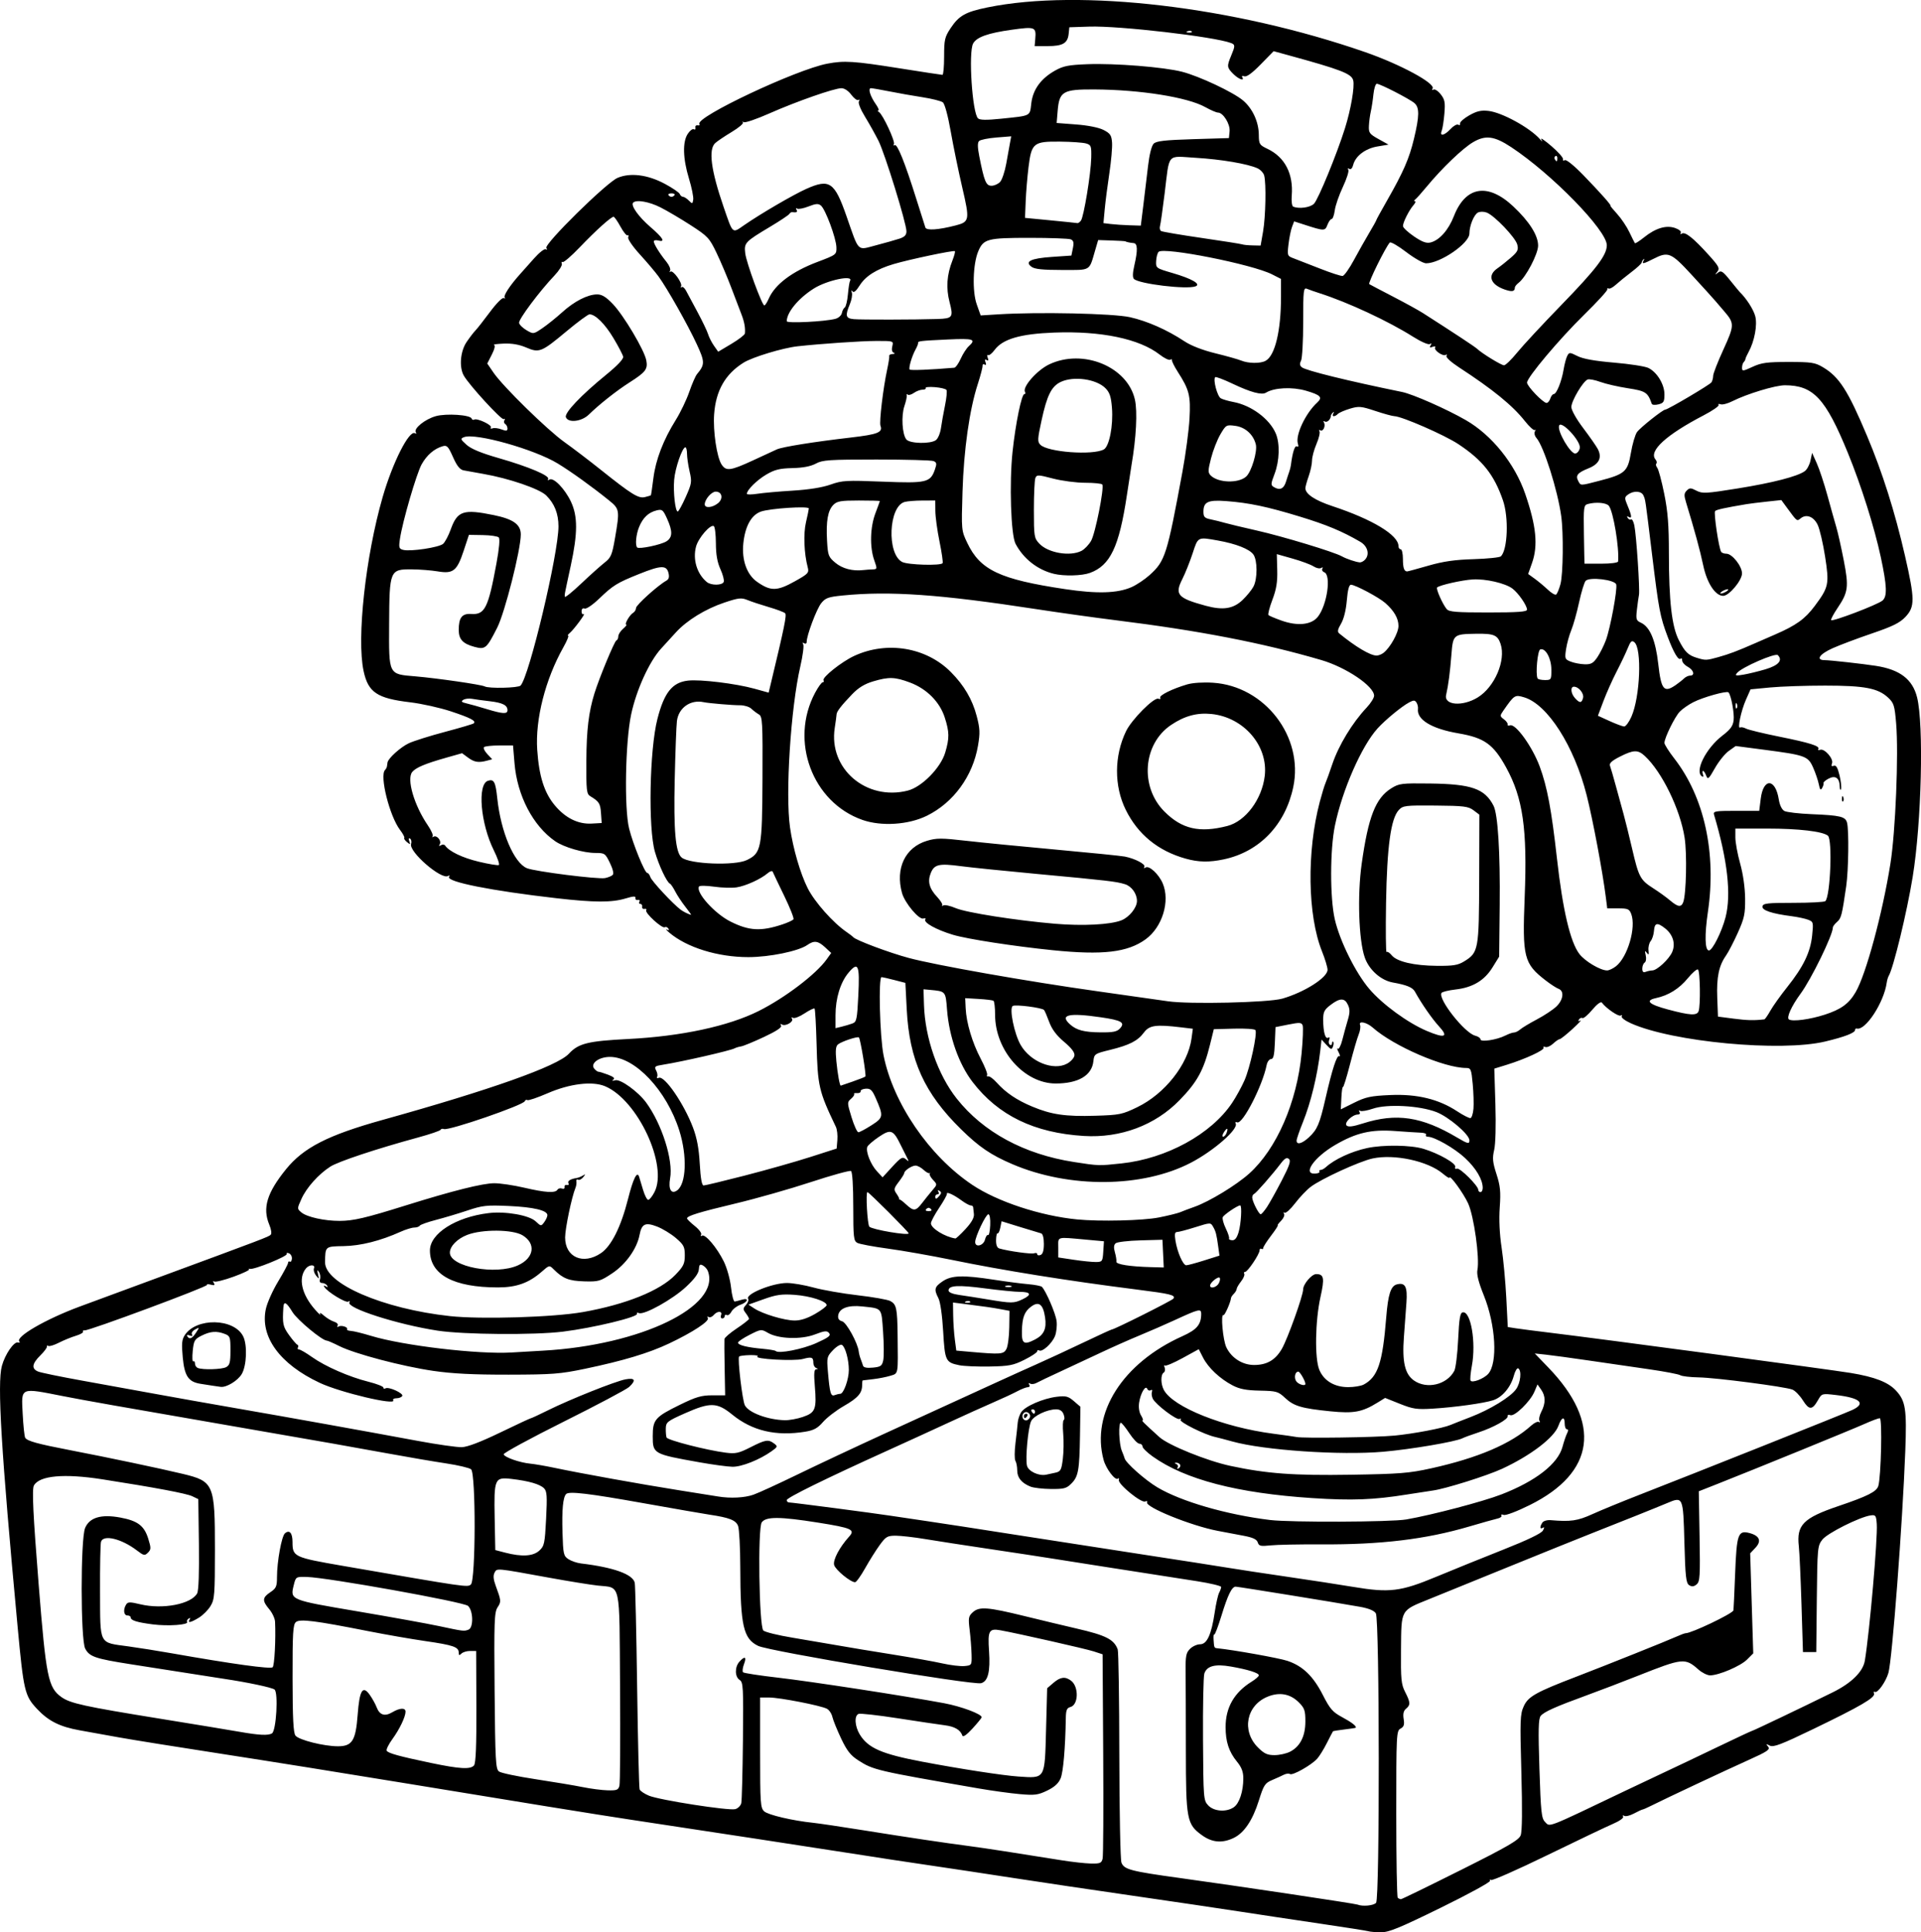 <?xml version="1.0" encoding="UTF-8" standalone="no"?>
<!-- Created with Inkscape (http://www.inkscape.org/) -->

<svg
   width="229.322mm"
   height="230.642mm"
   viewBox="0 0 229.322 230.642"
   version="1.1"
   id="svg1"
   xml:space="preserve"
   xmlns="http://www.w3.org/2000/svg"
   xmlns:svg="http://www.w3.org/2000/svg"><defs
     id="defs1" /><g
     id="layer1"
     transform="translate(28.883,10.141)"><path
       style="fill:#000000"
       d="m 134.49,220.379 c -0.146,-0.055 -2.765,-0.468 -5.821,-0.918 -3.056,-0.45 -7.402,-1.103 -9.657,-1.453 -2.256,-0.349 -7.911,-1.185 -12.568,-1.858 -4.657,-0.672 -11.086,-1.627 -14.287,-2.122 -3.201,-0.494 -7.904,-1.204 -10.451,-1.577 -2.547,-0.373 -5.702,-0.852 -7.011,-1.064 -2.165,-0.351 -24.149,-3.714 -28.575,-4.372 -3.005,-0.447 -13.965,-2.219 -26.855,-4.344 -6.621,-1.091 -16.325,-2.644 -21.564,-3.451 -5.239,-0.807 -10.835,-1.704 -12.435,-1.993 -1.601,-0.289 -3.684,-0.665 -4.63,-0.834 -2.393,-0.429 -3.743,-1.109 -5.115,-2.575 -1.452,-1.553 -1.587,-2.125 -2.303,-9.81 -1.967,-21.088 -2.446,-29.032 -1.875,-31.115 0.376,-1.374 1.427,-2.911 1.912,-2.796 0.204,0.049 0.284,8.4e-4 0.177,-0.106 -0.543,-0.543 3.121,-2.669 7.206,-4.182 0.946,-0.35 5.113,-1.888 9.26,-3.417 12.73,-4.694 13.293,-4.908 13.535,-5.151 0.137,-0.137 0.068,-0.637 -0.168,-1.2 -0.832,-1.991 -0.287,-3.797 1.998,-6.622 2.084,-2.577 5.002,-4.069 11.489,-5.876 12.962,-3.61 20.903,-6.43 22.277,-7.911 1.144,-1.234 2.269,-1.513 7.092,-1.758 6.327,-0.321 11.941,-1.526 15.565,-3.34 3.134,-1.569 6.858,-4.4 8.12,-6.173 l 0.537,-0.754 -0.731,-0.678 c -0.842,-0.781 -1.312,-0.841 -2.124,-0.273 -1.049,0.735 -4.514,1.447 -7.039,1.447 -3.641,0 -7.342,-1.147 -9.433,-2.924 -0.364,-0.309 -0.494,-0.474 -0.29,-0.366 0.247,0.13 0.308,0.092 0.18,-0.114 -0.105,-0.17 -0.297,-0.244 -0.427,-0.164 -0.315,0.195 -2.41,-1.716 -2.22,-2.024 0.082,-0.133 -0.008,-0.21 -0.201,-0.17 -0.193,0.04 -0.321,-0.076 -0.284,-0.258 0.036,-0.182 -0.06,-0.331 -0.214,-0.331 -0.154,0 -0.205,-0.122 -0.113,-0.271 0.092,-0.149 0.01,-0.238 -0.183,-0.198 -0.193,0.04 -0.323,-0.07 -0.289,-0.244 0.045,-0.235 -0.263,-0.218 -1.191,0.063 -1.617,0.491 -3.726,0.484 -8.21,-0.028 -7.806,-0.891 -13.213,-1.967 -12.848,-2.557 0.103,-0.167 0.053,-0.209 -0.121,-0.102 -0.793,0.49 -4.704,-2.895 -4.411,-3.818 0.083,-0.26 0.028,-0.549 -0.122,-0.641 -0.169,-0.105 -0.205,0.012 -0.094,0.308 0.158,0.421 0.126,0.434 -0.274,0.108 -0.249,-0.203 -0.396,-0.426 -0.326,-0.496 0.07,-0.07 -0.156,-0.5 -0.503,-0.954 -1.252,-1.643 -2.466,-6.484 -1.794,-7.155 0.109,-0.109 0.213,-0.308 0.232,-0.441 0.018,-0.133 0.048,-0.34 0.066,-0.459 0.076,-0.496 1.562,-1.836 2.547,-2.296 0.582,-0.272 2.532,-0.885 4.333,-1.362 1.801,-0.477 3.341,-0.934 3.422,-1.015 0.293,-0.293 -0.392,-0.651 -2.728,-1.425 -1.31,-0.434 -3.496,-0.921 -4.859,-1.083 -3.967,-0.471 -5.024,-1.18 -5.573,-3.74 -0.836,-3.9 0.236,-13.684 2.274,-20.746 1.195,-4.14 3.176,-8.054 3.862,-7.629 0.155,0.096 0.198,0.044 0.097,-0.119 -0.278,-0.45 1.105,-1.562 2.389,-1.921 1.252,-0.35 4.126,-0.157 4.279,0.287 0.049,0.141 0.185,0.198 0.303,0.125 0.336,-0.208 2.162,0.645 1.987,0.928 -0.086,0.139 0.008,0.191 0.208,0.113 0.201,-0.077 0.683,-0.019 1.072,0.129 0.56,0.213 0.707,0.191 0.707,-0.106 0,-0.206 -0.121,-0.449 -0.269,-0.541 -0.148,-0.091 -0.189,-0.295 -0.091,-0.453 0.098,-0.158 0.059,-0.214 -0.085,-0.125 -0.255,0.158 -4.127,-4.063 -4.771,-5.201 -0.572,-1.011 -0.413,-2.9 0.336,-4.005 0.372,-0.548 0.842,-1.162 1.043,-1.364 0.202,-0.202 0.984,-1.196 1.738,-2.21 0.795,-1.069 1.496,-1.772 1.669,-1.674 0.164,0.093 0.209,0.072 0.101,-0.048 -0.192,-0.211 0.603,-1.434 1.806,-2.778 0.326,-0.364 1.093,-1.226 1.705,-1.915 0.612,-0.689 1.237,-1.177 1.388,-1.084 0.166,0.102 0.195,0.04 0.073,-0.156 -0.284,-0.46 7.172,-7.799 8.498,-8.365 1.514,-0.646 3.598,-0.384 5.639,0.709 0.912,0.489 1.716,1.037 1.787,1.219 0.07,0.182 0.243,0.331 0.383,0.331 0.14,0 0.455,0.201 0.699,0.446 0.416,0.419 0.449,0.411 0.526,-0.116 0.045,-0.309 -0.183,-1.433 -0.507,-2.497 -0.728,-2.39 -0.784,-4.375 -0.149,-5.343 0.256,-0.39 0.582,-0.638 0.725,-0.55 0.143,0.088 0.227,0.003 0.187,-0.19 -0.04,-0.193 0.085,-0.318 0.278,-0.278 0.193,0.04 0.284,-0.035 0.203,-0.166 -0.502,-0.813 11.549,-6.492 15.276,-7.199 2.016,-0.382 3.147,-0.31 8.539,0.544 2.75,0.436 5.09,0.793 5.199,0.794 0.109,7.523e-4 0.198,-0.99 0.198,-2.202 0,-1.995 0.073,-2.314 0.776,-3.373 0.992,-1.495 1.774,-1.937 4.384,-2.472 11.083,-2.273 29.465,-0.1 45.111,5.335 4.197,1.458 8.417,3.739 8.042,4.347 -0.109,0.177 -0.069,0.228 0.099,0.125 0.156,-0.097 0.545,0.153 0.863,0.554 0.494,0.623 0.559,0.962 0.445,2.318 -0.073,0.873 -0.218,1.796 -0.321,2.051 -0.282,0.696 0.325,0.569 1.059,-0.222 0.349,-0.377 0.763,-0.606 0.92,-0.509 0.157,0.097 0.252,0.034 0.212,-0.139 -0.04,-0.173 0.451,-0.612 1.092,-0.976 0.907,-0.514 1.416,-0.632 2.303,-0.532 1.616,0.182 4.937,2.005 6.143,3.371 0.311,0.353 0.328,0.353 0.149,0 -0.111,-0.218 0.446,0.161 1.237,0.843 0.791,0.682 1.406,1.375 1.366,1.541 -0.04,0.166 0.059,0.22 0.221,0.12 0.167,-0.103 1.107,0.657 2.189,1.772 2.011,2.071 3.424,3.662 3.252,3.662 -0.057,0 0.3,0.441 0.795,0.981 0.494,0.54 1.155,1.522 1.468,2.183 0.313,0.661 0.609,1.251 0.659,1.312 0.049,0.061 0.536,-0.248 1.082,-0.686 1.386,-1.113 2.652,-1.494 3.719,-1.122 0.479,0.167 0.769,0.415 0.671,0.574 -0.102,0.165 -0.046,0.202 0.135,0.089 0.395,-0.244 1.37,0.529 3.162,2.51 1.263,1.396 1.388,1.633 1.071,2.037 -0.319,0.407 -0.31,0.42 0.078,0.116 0.379,-0.296 0.572,-0.173 1.455,0.926 0.56,0.697 1.08,1.327 1.155,1.4 0.784,0.76 1.619,2.061 1.834,2.858 0.281,1.042 -0.085,3.009 -0.798,4.298 -0.198,0.357 -0.364,0.729 -0.369,0.826 -0.005,0.097 -0.099,0.266 -0.208,0.375 -0.109,0.109 -0.198,0.41 -0.198,0.669 0,0.435 0.094,0.427 1.257,-0.11 1.063,-0.491 1.725,-0.58 4.299,-0.58 2.725,0 3.153,0.065 4.096,0.625 1.947,1.155 2.987,2.774 5.278,8.217 1.831,4.348 3.317,9.044 4.514,14.257 1.194,5.204 1.203,6.12 0.069,7.322 -0.68,0.722 -1.518,1.136 -4.014,1.986 -1.735,0.591 -3.848,1.386 -4.696,1.766 -1.562,0.701 -2.036,1.41 -0.947,1.418 0.673,0.005 4.559,0.438 6.131,0.683 2.854,0.444 4.364,1.598 4.905,3.747 0.82,3.257 0.533,14.982 -0.526,21.471 -0.69,4.232 -2.297,10.854 -2.862,11.798 -0.087,0.146 -0.191,0.503 -0.232,0.794 -0.328,2.373 -2.549,5.772 -3.58,5.48 -0.109,-0.031 -0.198,0.044 -0.198,0.166 0,0.346 -1.218,0.819 -3.55,1.378 -5.308,1.273 -18.275,0.057 -23.229,-2.178 -0.686,-0.309 -1.174,-0.682 -1.084,-0.827 0.09,-0.146 0.036,-0.186 -0.119,-0.09 -0.255,0.157 -1.744,-0.866 -2.247,-1.544 -0.119,-0.16 -0.583,0.186 -1.148,0.857 -0.521,0.619 -1.049,1.064 -1.171,0.988 -0.123,-0.076 -0.309,0.001 -0.415,0.172 -0.127,0.206 -0.067,0.244 0.18,0.114 0.204,-0.108 -0.224,0.349 -0.951,1.015 -0.728,0.666 -1.417,1.212 -1.532,1.214 -0.115,0.001 -0.468,0.243 -0.784,0.538 -0.316,0.295 -0.734,0.475 -0.929,0.4 -0.195,-0.075 -0.29,-0.033 -0.213,0.092 0.162,0.262 -2.195,1.353 -4.384,2.029 l -1.493,0.461 0.131,4.26 c 0.077,2.526 0.018,4.741 -0.146,5.442 -0.231,0.989 -0.186,1.461 0.274,2.887 0.456,1.411 0.523,2.095 0.39,3.977 -0.102,1.451 -0.022,3.182 0.222,4.786 0.21,1.382 0.462,4.084 0.56,6.003 l 0.178,3.489 0.953,0.149 c 0.524,0.082 2.382,0.322 4.128,0.533 6.048,0.731 33.349,4.385 35.851,4.798 2.878,0.475 4.477,1.097 5.41,2.104 1.149,1.239 1.299,2.213 1.111,7.202 -0.327,8.662 -1.562,24.918 -2.014,26.491 -0.304,1.06 -1.302,2.463 -1.614,2.27 -0.133,-0.082 -0.181,0.009 -0.106,0.202 0.18,0.469 -1.606,1.511 -7.285,4.251 -3.795,1.831 -4.726,2.185 -5.159,1.961 -0.454,-0.234 -0.483,-0.216 -0.201,0.125 0.281,0.34 -0.062,0.573 -2.381,1.615 -2.7,1.213 -9.832,4.562 -11.552,5.425 -0.498,0.25 -0.974,0.459 -1.058,0.465 -0.084,0.006 -0.543,0.219 -1.021,0.474 -0.477,0.255 -1.002,0.38 -1.165,0.279 -0.17,-0.105 -0.225,-0.066 -0.128,0.09 0.097,0.156 -0.428,0.531 -1.216,0.868 -0.762,0.327 -4.285,2.007 -7.83,3.733 -3.544,1.727 -6.569,3.062 -6.722,2.968 -0.153,-0.094 -0.205,-0.055 -0.117,0.088 0.088,0.143 -2.556,1.59 -5.875,3.216 -5.018,2.458 -6.231,2.953 -7.197,2.936 -0.639,-0.011 -1.281,-0.066 -1.426,-0.122 z m 0.901,-3.399 c 0.441,-0.531 0.413,-33.84 -0.029,-34.547 -0.207,-0.332 -0.851,-0.597 -1.915,-0.787 -2.795,-0.5 -14.524,-2.4 -14.819,-2.4 -0.459,0 -0.932,0.965 -1.702,3.473 -0.398,1.298 -0.782,2.303 -0.853,2.232 -0.071,-0.071 -0.109,0.194 -0.085,0.589 0.061,0.998 0.072,1.022 0.443,1.059 1.921,0.19 7.358,1.164 8.368,1.5 1.821,0.605 3.084,1.82 4.233,4.073 0.854,1.675 1.174,2.043 2.299,2.646 1.157,0.621 1.781,1.108 1.621,1.267 -0.029,0.029 -0.638,0.122 -1.352,0.206 -0.715,0.084 -1.325,0.183 -1.356,0.219 -0.031,0.036 -0.357,0.662 -0.724,1.389 -0.367,0.728 -0.887,1.571 -1.156,1.873 -0.677,0.761 -2.93,2.039 -3.249,1.842 -0.144,-0.089 -0.475,-0.053 -0.736,0.08 -0.261,0.133 -0.895,0.42 -1.41,0.639 -0.847,0.36 -0.996,0.591 -1.574,2.433 -0.745,2.375 -1.761,3.882 -3.021,4.48 -1.367,0.649 -2.566,0.541 -3.782,-0.34 -1.801,-1.304 -1.905,-1.858 -1.911,-10.121 -0.003,-3.98 -0.016,-8.211 -0.03,-9.402 -0.021,-1.856 0.053,-2.243 0.522,-2.712 0.301,-0.301 0.843,-0.547 1.205,-0.547 0.825,0 1.35,-1.147 1.747,-3.814 0.153,-1.031 0.389,-2.081 0.524,-2.334 0.135,-0.253 0.245,-0.565 0.245,-0.694 0,-0.129 -1.28,-0.437 -2.844,-0.683 -3.599,-0.567 -6.977,-1.093 -11.179,-1.742 -1.819,-0.281 -4.438,-0.693 -5.821,-0.916 -1.382,-0.223 -4.895,-0.759 -7.805,-1.191 -2.91,-0.432 -6.363,-0.965 -7.673,-1.184 -1.31,-0.219 -2.887,-0.4 -3.504,-0.403 -1.019,-0.004 -1.199,0.1 -1.94,1.12 -0.449,0.618 -1.234,1.869 -1.744,2.778 -0.51,0.91 -1.047,1.654 -1.193,1.654 -0.549,0 -2.346,-1.479 -2.5,-2.058 -0.16,-0.6 0.65,-2.13 1.796,-3.393 0.749,-0.826 0.311,-1.023 -3.698,-1.661 -4.585,-0.73 -6.245,-0.738 -6.739,-0.032 -0.489,0.698 -0.32,12.369 0.187,12.905 0.175,0.186 1.74,0.572 3.477,0.859 1.737,0.287 4.171,0.702 5.408,0.922 1.237,0.221 4.154,0.704 6.482,1.074 2.328,0.37 5.03,0.853 6.005,1.073 0.974,0.22 2.165,0.362 2.646,0.316 0.867,-0.083 0.874,-0.095 0.841,-1.407 -0.018,-0.728 -0.121,-2.037 -0.228,-2.91 -0.176,-1.43 -0.138,-1.639 0.38,-2.106 0.775,-0.699 1.757,-0.624 6.231,0.474 2.037,0.5 4.798,1.161 6.135,1.469 3.525,0.812 4.483,1.297 4.928,2.494 0.098,0.264 0.185,5.957 0.193,12.651 0.008,6.694 0.123,12.455 0.255,12.802 0.311,0.818 1.103,1.026 7.01,1.84 6.837,0.943 20.855,3.04 21.167,3.167 0.617,0.251 1.943,0.122 2.224,-0.217 z m 10.078,-3.892 c 5.69,-2.852 6.96,-3.588 7.182,-4.167 0.177,-0.46 0.204,-3.062 0.08,-7.525 -0.173,-6.232 -0.149,-6.913 0.283,-7.871 0.527,-1.169 1.442,-1.682 6.346,-3.561 3.455,-1.324 10.882,-4.296 11.946,-4.781 0.459,-0.209 0.925,-0.38 1.038,-0.38 0.692,0 5.459,-2.269 5.704,-2.715 0.019,-0.035 0.109,-1.994 0.201,-4.355 0.186,-4.795 0.348,-5.252 1.732,-4.882 1.197,0.32 1.447,0.949 0.694,1.749 l -0.628,0.668 0.183,5.969 0.183,5.969 -0.741,0.741 c -0.777,0.777 -3.366,1.884 -4.407,1.884 -0.336,0 -0.956,-0.306 -1.379,-0.68 -1.611,-1.426 -1.865,-1.4 -7.231,0.726 -1.83,0.725 -4.577,1.774 -6.105,2.331 -3.75,1.367 -5.102,1.971 -5.51,2.463 -0.272,0.328 -0.304,1.641 -0.154,6.295 0.167,5.188 0.247,5.938 0.673,6.364 0.618,0.618 0.009,0.855 9.489,-3.676 1.673,-0.8 3.9,-1.853 4.948,-2.34 1.048,-0.487 3.768,-1.782 6.045,-2.877 2.277,-1.095 4.193,-1.991 4.258,-1.991 0.114,0 6.117,-2.868 9.599,-4.586 2.242,-1.106 3.62,-2.465 3.839,-3.787 0.565,-3.409 1.544,-14.633 1.423,-16.305 -0.074,-1.024 -0.137,-1.111 -0.739,-1.026 -1.306,0.185 -5.16,2.119 -5.758,2.889 -0.574,0.739 -0.597,0.986 -0.661,7.094 l -0.066,6.328 h -0.794 -0.794 l -0.176,-5.689 c -0.097,-3.129 -0.24,-6.253 -0.318,-6.943 -0.288,-2.544 0.528,-3.369 4.746,-4.799 3.461,-1.173 4.535,-1.714 4.741,-2.387 0.335,-1.095 0.491,-8.097 0.179,-8.097 -0.161,0 -0.982,0.307 -1.822,0.683 -1.508,0.674 -13.162,5.428 -17.536,7.154 l -2.249,0.887 0.092,5.373 c 0.082,4.784 0.044,5.413 -0.353,5.742 -0.326,0.27 -0.564,0.295 -0.886,0.092 -0.377,-0.237 -0.46,-0.983 -0.573,-5.141 -0.149,-5.46 -0.151,-5.465 -2.083,-4.646 -1.145,0.485 -5.536,2.244 -9.03,3.617 -1.382,0.543 -5.788,2.32 -9.79,3.948 -4.002,1.628 -8.302,3.375 -9.556,3.883 -3.454,1.399 -3.325,1.17 -3.37,5.975 -0.033,3.594 0.024,4.193 0.491,5.108 0.639,1.253 0.655,1.549 0.106,2.005 -0.295,0.245 -0.38,0.613 -0.281,1.223 0.111,0.682 0.03,0.932 -0.371,1.146 -0.493,0.264 -0.512,0.652 -0.512,10.143 0,5.428 0.079,9.948 0.176,10.045 0.097,0.097 0.268,0.176 0.38,0.176 0.112,0 3.314,-1.559 7.116,-3.464 z m -42.727,-1.364 c 0.08,-0.327 0.112,-5.953 0.071,-12.5 l -0.073,-11.905 -1.054,-0.345 c -0.94,-0.308 -9.067,-2.148 -11.129,-2.52 -1.379,-0.249 -1.54,0.04 -1.373,2.467 0.169,2.466 -0.123,3.641 -0.956,3.847 -1.008,0.249 -25.273,-3.812 -26.604,-4.452 -1.765,-0.849 -2.12,-2.403 -2.135,-9.368 -0.005,-2.356 -0.123,-4.582 -0.262,-4.948 -0.263,-0.691 -1.043,-0.997 -3.451,-1.353 -0.655,-0.097 -4.166,-0.708 -7.803,-1.357 -6.586,-1.177 -8.919,-1.454 -9.271,-1.102 -0.376,0.376 -0.519,1.869 -0.437,4.582 0.077,2.587 0.127,2.813 0.706,3.192 0.343,0.225 1.02,0.456 1.504,0.513 3.893,0.464 6.211,1.299 6.417,2.312 0.066,0.326 0.195,5.929 0.285,12.453 0.09,6.523 0.224,12.015 0.296,12.204 0.072,0.189 0.571,0.526 1.108,0.749 1.266,0.526 9.527,1.815 10.306,1.608 0.329,-0.087 0.654,-0.412 0.723,-0.722 0.069,-0.31 0.157,-3.679 0.196,-7.487 0.065,-6.352 0.033,-6.947 -0.392,-7.212 -0.585,-0.365 -0.599,-1.548 -0.025,-2.182 0.648,-0.716 0.879,-0.588 0.543,0.3 -0.163,0.431 -0.213,0.867 -0.111,0.968 0.102,0.102 2.001,0.393 4.221,0.648 3.885,0.446 15.117,2.174 19.779,3.043 2.048,0.382 4.514,1.305 4.487,1.681 -0.006,0.083 -0.499,0.687 -1.096,1.342 -0.666,0.73 -1.131,1.061 -1.203,0.855 -0.246,-0.702 -0.914,-1.094 -2.124,-1.247 -0.689,-0.088 -3.198,-0.461 -5.574,-0.83 -2.377,-0.369 -4.49,-0.606 -4.696,-0.526 -0.536,0.206 -0.462,1.471 0.144,2.465 0.983,1.612 2.615,2.324 7.418,3.236 4.519,0.858 9.659,1.652 11.509,1.776 3.245,0.218 3.147,0.383 3.307,-5.598 l 0.132,-4.94 0.742,-0.638 c 0.835,-0.718 1.417,-0.789 2.114,-0.261 0.94,0.713 0.887,2.886 -0.076,3.138 -0.426,0.111 -0.536,0.369 -0.552,1.288 -0.062,3.633 -0.307,6.473 -0.621,7.227 -0.251,0.6 -0.733,1.04 -1.601,1.46 -1.094,0.53 -1.484,0.58 -3.27,0.424 -1.115,-0.098 -3.338,-0.404 -4.939,-0.681 -12.218,-2.115 -12.548,-2.192 -14.373,-3.368 -0.893,-0.575 -1.335,-1.142 -2.02,-2.589 -0.482,-1.019 -0.951,-2.176 -1.043,-2.572 -0.091,-0.396 -0.383,-0.836 -0.649,-0.978 -0.716,-0.383 -5.646,-1.344 -6.895,-1.344 h -1.083 v 6.574 c 0,6.06 0.038,6.608 0.49,7.017 0.473,0.428 3.428,1.118 5.845,1.365 0.646,0.066 3.385,0.473 6.085,0.905 5.251,0.84 9.59,1.488 12.583,1.879 1.729,0.226 5.686,0.835 10.98,1.688 1.237,0.199 2.812,0.375 3.501,0.39 1.09,0.023 1.27,-0.05 1.396,-0.568 z m 15.671,-6.159 c 0.659,-0.462 1.124,-1.881 1.126,-3.438 0.001,-0.777 -0.201,-1.312 -0.749,-1.984 -0.975,-1.195 -1.366,-2.383 -1.366,-4.143 0,-2.334 1.031,-4.13 3.109,-5.416 0.473,-0.293 0.86,-0.632 0.86,-0.755 0,-0.286 -1.292,-0.692 -3.341,-1.05 -1.892,-0.33 -2.864,-0.073 -3.166,0.838 -0.111,0.336 -0.182,3.876 -0.158,7.866 0.043,7.066 0.06,7.272 0.623,7.871 0.684,0.728 2.177,0.831 3.063,0.211 z m -73.348,-2.572 c 0.081,-0.327 0.113,-5.635 0.071,-11.795 -0.087,-12.821 0.145,-11.772 -2.674,-12.085 -0.9,-0.1 -3.481,-0.518 -5.737,-0.928 -6.507,-1.185 -6.273,-1.163 -6.569,-0.61 -0.181,0.337 -0.141,0.806 0.13,1.541 0.669,1.816 0.677,1.912 0.23,2.595 -0.389,0.593 -0.427,1.682 -0.355,9.97 0.073,8.335 0.128,9.338 0.525,9.628 0.243,0.178 2.208,0.591 4.366,0.919 2.158,0.328 4.697,0.753 5.643,0.946 0.946,0.193 2.283,0.365 2.972,0.382 1.091,0.028 1.271,-0.045 1.399,-0.564 z m -17.36,-2.418 c 0.214,-0.258 0.297,-2.352 0.28,-7.011 l -0.025,-6.644 h -0.724 c -0.398,0 -0.867,0.143 -1.041,0.318 -0.247,0.247 -0.318,0.22 -0.318,-0.123 0,-0.667 -0.649,-0.891 -3.969,-1.371 -1.673,-0.242 -4.769,-0.781 -6.879,-1.198 -6.303,-1.246 -8.108,-1.473 -8.585,-1.076 -0.351,0.291 -0.409,1.272 -0.402,6.724 0.006,4.769 0.094,6.496 0.347,6.829 0.395,0.52 3.394,1.274 5.066,1.274 1.708,0 2.127,-0.667 2.358,-3.756 0.22,-2.942 0.599,-3.569 1.441,-2.386 0.306,0.43 0.677,1.098 0.824,1.485 0.355,0.933 0.966,1.128 1.867,0.597 0.9,-0.532 1.583,-0.563 1.583,-0.072 0,0.615 -0.708,2.091 -1.575,3.284 -0.454,0.624 -0.756,1.246 -0.672,1.382 0.187,0.302 1.491,0.661 5.29,1.457 3.43,0.718 4.718,0.791 5.135,0.289 z m 97.416,-1.63 c 1.204,-0.623 1.825,-1.849 1.826,-3.605 8.7e-4,-1.311 -0.098,-1.6 -0.782,-2.284 -1.017,-1.017 -2.287,-1.254 -3.695,-0.691 -2.569,1.028 -3.169,4.087 -1.19,6.067 0.747,0.747 1.124,0.922 1.985,0.922 0.584,0 1.419,-0.184 1.855,-0.41 z M 3.587,196.756 c 0.51,-0.324 0.771,-4.87 0.301,-5.233 -0.32,-0.246 -3.224,-0.861 -6.055,-1.281 -0.874,-0.13 -2.61,-0.401 -11.112,-1.737 -4.264,-0.67 -4.933,-0.901 -5.436,-1.875 -0.552,-1.068 -0.559,-13.068 -0.008,-14.387 0.525,-1.257 1.919,-1.671 4.195,-1.248 2.085,0.388 2.861,0.975 3.343,2.529 0.345,1.111 0.341,1.284 -0.036,1.661 -0.385,0.385 -0.498,0.363 -1.32,-0.264 -1.838,-1.402 -4.011,-1.925 -4.283,-1.033 -0.078,0.255 -0.13,2.941 -0.116,5.969 0.03,6.457 -0.195,6.025 3.397,6.519 1.237,0.17 3.559,0.541 5.159,0.823 7.22,1.275 11.807,1.909 12.05,1.666 0.22,-0.22 0.385,-3.342 0.287,-5.432 -0.018,-0.389 -0.331,-1.061 -0.695,-1.493 -0.857,-1.018 -0.833,-1.388 0.132,-2.033 0.696,-0.465 0.792,-0.683 0.793,-1.801 0.001,-1.866 0.554,-4.901 0.954,-5.233 0.543,-0.451 0.899,-0.036 0.899,1.046 0,1.752 0.169,1.833 5.962,2.835 14.99,2.593 14.91,2.582 15.331,2.232 0.581,-0.483 0.604,-13.266 0.025,-13.748 -0.208,-0.173 -1.534,-0.487 -2.946,-0.7 -1.413,-0.212 -4.487,-0.736 -6.832,-1.165 -4.732,-0.864 -7.15,-1.29 -18.154,-3.196 -14.264,-2.47 -18.131,-3.154 -20.77,-3.672 -5.184,-1.018 -4.992,-1.101 -4.829,2.075 0.074,1.441 0.21,2.742 0.303,2.891 0.246,0.399 1.459,0.732 5.452,1.501 4.5,0.866 10.611,2.153 13.344,2.809 3.723,0.894 3.854,1.201 3.853,9.022 -9.09e-4,5.416 -0.044,5.966 -0.527,6.758 -0.289,0.474 -0.914,1.099 -1.388,1.388 -0.972,0.592 -1.382,0.675 -1.102,0.222 0.118,-0.191 0.072,-0.234 -0.121,-0.114 -0.17,0.105 -0.251,0.286 -0.18,0.402 0.215,0.348 -2.278,0.524 -4.102,0.289 -1.898,-0.244 -2.634,-0.476 -2.634,-0.829 0,-0.13 -0.179,-0.236 -0.397,-0.236 -0.439,0 -0.521,-0.717 -0.15,-1.304 0.205,-0.323 0.452,-0.327 1.704,-0.027 2.665,0.639 6.088,-0.023 6.778,-1.311 0.175,-0.327 0.251,-2.501 0.206,-5.881 l -0.072,-5.362 -0.729,-0.349 c -0.683,-0.327 -4.438,-1.034 -10.702,-2.013 -4.584,-0.717 -7.528,-0.453 -8.192,0.734 -0.245,0.437 -0.1,3.446 0.566,11.809 0.884,11.089 1.133,12.317 2.722,13.449 1.051,0.748 2.714,1.113 11.705,2.567 4.147,0.67 8.434,1.376 9.525,1.569 2.377,0.419 3.458,0.471 3.902,0.19 z M 27.048,184.377 c 0.61,-0.234 0.567,-2.269 -0.061,-2.837 -0.521,-0.471 -16.796,-3.393 -19.231,-3.453 -1.321,-0.032 -1.322,-0.031 -1.573,0.981 -0.438,1.766 -0.457,1.758 7.551,3.114 3.988,0.675 8.382,1.469 9.764,1.764 2.962,0.632 3.009,0.638 3.55,0.43 z m 115.512,-6.308 c 1.965,-0.818 5.574,-2.278 8.02,-3.246 2.879,-1.139 4.545,-1.94 4.723,-2.272 0.196,-0.367 0.192,-0.462 -0.017,-0.333 -0.347,0.214 -0.374,-0.104 -0.052,-0.612 0.127,-0.201 0.57,-0.335 0.988,-0.299 2.403,0.205 3.206,0.09 4.991,-0.72 1.019,-0.462 3.519,-1.489 5.556,-2.283 6.851,-2.67 24.598,-9.742 25.466,-10.148 1.685,-0.788 0.951,-1.451 -1.982,-1.79 -1.645,-0.19 -1.653,-0.188 -2.117,0.625 -0.683,1.196 -1.051,1.199 -1.8,0.012 -0.368,-0.584 -0.933,-1.161 -1.255,-1.283 -0.923,-0.35 -9.12,-1.418 -11.169,-1.454 -1.019,-0.018 -2.013,-0.134 -2.209,-0.258 -0.196,-0.124 -1.863,-0.442 -3.704,-0.708 -1.841,-0.266 -5.074,-0.736 -7.184,-1.045 -2.11,-0.309 -4.432,-0.625 -5.159,-0.703 l -1.323,-0.141 1.621,1.681 c 6.383,6.618 5.586,12.533 -2.209,16.407 -1.544,0.767 -2.884,1.275 -3.123,1.183 -0.23,-0.088 -0.354,-0.056 -0.275,0.071 0.079,0.127 -0.124,0.289 -0.449,0.36 -0.326,0.071 -1.854,0.501 -3.397,0.955 -5.176,1.526 -10.548,2.172 -17.701,2.13 -2.547,-0.015 -5.249,0.039 -6.005,0.12 -1.192,0.127 -1.396,0.08 -1.534,-0.356 -0.116,-0.365 -0.573,-0.582 -1.668,-0.789 -0.83,-0.157 -2.223,-0.421 -3.096,-0.586 -3.185,-0.602 -8.786,-2.876 -8.445,-3.428 0.076,-0.123 -0.033,-0.158 -0.242,-0.078 -0.487,0.187 -3.249,-2.077 -3.131,-2.566 0.049,-0.2 0.001,-0.277 -0.106,-0.171 -0.303,0.303 -1.418,-1.147 -1.712,-2.224 -1.526,-5.596 2.284,-11.577 9.41,-14.774 1.729,-0.776 2.241,-1.388 2.241,-2.677 0,-0.637 -0.284,-0.569 -3.142,0.751 -1.078,0.498 -2.985,1.329 -4.238,1.847 -1.253,0.518 -3.349,1.45 -4.659,2.071 -1.31,0.621 -3.453,1.622 -4.762,2.224 -1.31,0.602 -2.594,1.215 -2.855,1.361 -0.261,0.146 -0.606,0.184 -0.768,0.084 -0.179,-0.11 -0.22,-0.062 -0.106,0.123 0.106,0.172 0.036,0.305 -0.161,0.305 -0.193,0 -0.765,0.222 -1.272,0.492 -0.507,0.271 -1.815,0.878 -2.906,1.35 -1.091,0.472 -3.473,1.547 -5.292,2.39 -1.819,0.843 -5.153,2.368 -7.408,3.39 -7.309,3.311 -11.906,5.573 -11.906,5.857 0,0.153 0.118,0.278 0.261,0.278 0.366,0 10.09,1.272 12.174,1.593 0.946,0.145 2.935,0.441 4.42,0.657 1.485,0.216 6.069,0.921 10.186,1.568 4.117,0.647 11.058,1.722 15.424,2.39 4.366,0.667 8.95,1.382 10.186,1.587 1.237,0.205 4.452,0.693 7.144,1.084 2.692,0.391 6.204,0.931 7.805,1.199 4.348,0.729 5.673,0.569 9.922,-1.2 z M 94.147,167.309 c -1.07,-0.427 -1.593,-1.058 -1.597,-1.929 -0.002,-0.45 -0.1,-0.97 -0.217,-1.154 -0.117,-0.184 -0.114,-1.137 0.007,-2.117 0.121,-0.98 0.242,-2.079 0.269,-2.443 0.027,-0.364 0.21,-0.917 0.406,-1.23 0.451,-0.717 2.625,-1.664 4.266,-1.858 1.084,-0.128 1.363,-0.057 2.034,0.523 l 0.778,0.671 -0.051,3.394 c -0.063,4.193 -0.196,4.94 -1.032,5.776 -0.579,0.579 -0.884,0.659 -2.435,0.645 -0.976,-0.009 -2.069,-0.135 -2.43,-0.279 z m 2.952,-1.665 c 0.635,-0.141 0.728,-0.312 0.894,-1.641 0.102,-0.816 0.122,-2.179 0.045,-3.029 -0.077,-0.85 -0.047,-1.581 0.066,-1.625 0.113,-0.044 0.105,-0.347 -0.018,-0.675 -0.15,-0.4 -0.442,-0.595 -0.889,-0.595 -1.071,0 -2.698,0.773 -2.994,1.423 -0.361,0.792 -0.698,4.469 -0.487,5.31 0.167,0.667 1.404,1.248 2.276,1.07 0.218,-0.045 0.716,-0.152 1.105,-0.238 z m -3.076,-6.53 c 0.273,-0.441 -0.341,-0.947 -0.706,-0.582 -0.305,0.305 -0.114,0.87 0.294,0.87 0.128,0 0.313,-0.129 0.411,-0.288 z m -0.676,-0.242 c 0,-0.146 0.126,-0.265 0.28,-0.265 0.154,0 0.207,0.119 0.117,0.265 -0.09,0.146 -0.216,0.265 -0.28,0.265 -0.064,0 -0.117,-0.119 -0.117,-0.265 z m 1.323,-0.529 c 0,-0.146 -0.126,-0.265 -0.28,-0.265 -0.154,0 -0.207,0.119 -0.117,0.265 0.09,0.146 0.216,0.265 0.28,0.265 0.064,0 0.117,-0.119 0.117,-0.265 z m -59.175,16.603 c 0.601,-0.55 0.663,-0.839 0.815,-3.812 0.139,-2.718 0.1,-3.28 -0.251,-3.631 -0.493,-0.493 -1.821,-0.875 -3.87,-1.115 -2.035,-0.238 -2.112,-0.058 -2.019,4.717 l 0.073,3.774 1.191,0.309 c 1.974,0.513 3.322,0.432 4.061,-0.243 z M 138.985,171.225 c 3.098,-0.54 9.123,-2.124 11.354,-2.985 4.1,-1.583 6.759,-3.653 7.304,-5.686 0.172,-0.642 0.422,-1.375 0.555,-1.63 0.154,-0.295 0.145,-0.463 -0.025,-0.463 -0.147,0 -0.267,-0.298 -0.267,-0.661 0,-0.94 -0.366,-0.818 -0.752,0.25 -0.509,1.408 -3.322,3.553 -6.727,5.127 -1.799,0.832 -6.783,2.397 -8.264,2.594 -0.437,0.058 -1.819,0.271 -3.071,0.472 -3.986,0.642 -6.598,0.741 -11.323,0.431 -8.93,-0.585 -15.171,-2.211 -19.033,-4.957 -0.678,-0.482 -1.233,-1.025 -1.233,-1.206 0,-0.182 -0.168,-0.33 -0.373,-0.33 -0.205,0 -0.741,-0.559 -1.191,-1.242 -0.449,-0.683 -0.907,-1.249 -1.016,-1.257 -0.314,-0.023 -0.231,2.52 0.11,3.342 0.17,0.41 0.319,0.807 0.331,0.883 0.082,0.511 2.435,2.605 3.92,3.487 2.846,1.692 8.27,3.262 13.455,3.895 2.434,0.297 14.444,0.25 16.246,-0.064 z m -77.925,-2.956 c 0.614,-0.216 2.98,-1.301 5.259,-2.41 2.279,-1.109 7.001,-3.325 10.493,-4.926 13.361,-6.123 15.681,-7.182 17.992,-8.209 1.31,-0.582 3.849,-1.759 5.642,-2.615 1.794,-0.856 3.318,-1.556 3.387,-1.556 0.3,0 7.232,-3.474 7.367,-3.691 0.262,-0.425 -0.315,-0.567 -4.427,-1.088 -8.251,-1.046 -15.876,-2.269 -22.024,-3.531 -2.474,-0.508 -5.918,-1.115 -7.653,-1.349 -1.735,-0.234 -3.373,-0.542 -3.638,-0.684 -0.435,-0.233 -0.483,-0.66 -0.483,-4.334 0,-2.47 -0.106,-4.141 -0.268,-4.242 -0.148,-0.091 -2.309,0.505 -4.804,1.325 -2.494,0.82 -6.511,1.962 -8.926,2.538 -4.436,1.058 -5.846,1.491 -5.846,1.794 10e-6,0.091 0.419,0.501 0.932,0.91 0.514,0.41 0.852,0.873 0.753,1.033 -0.101,0.164 -0.058,0.215 0.1,0.117 0.385,-0.238 1.799,1.434 2.609,3.086 0.375,0.764 0.755,2.131 0.86,3.09 0.103,0.946 0.303,1.704 0.444,1.684 0.141,-0.02 0.524,-0.117 0.851,-0.216 0.888,-0.269 0.723,0.288 -0.178,0.602 -0.425,0.148 -0.908,0.52 -1.072,0.827 -0.164,0.307 -0.411,0.488 -0.55,0.402 -0.138,-0.085 -0.251,-0.029 -0.251,0.125 0,0.154 -0.132,0.28 -0.293,0.28 -0.161,0 -0.224,-0.179 -0.141,-0.397 0.199,-0.518 -0.458,-0.52 -0.887,-0.003 -0.18,0.217 -0.451,0.317 -0.602,0.224 -0.158,-0.098 -0.197,-0.043 -0.09,0.13 0.227,0.367 -1.824,1.709 -4.655,3.047 -2.409,1.138 -5.461,2.055 -10.001,3.005 -2.974,0.622 -3.894,0.693 -9.128,0.703 -4.198,0.007 -6.706,-0.118 -8.996,-0.452 -3.716,-0.541 -9.371,-2.034 -11.218,-2.961 -0.712,-0.358 -1.381,-0.65 -1.487,-0.65 -0.553,0 -3.524,-2.468 -4.096,-3.403 -0.734,-1.2 -1.042,-1.359 -1.091,-0.566 -0.122,1.958 -0.057,2.279 0.671,3.293 0.424,0.59 0.871,1.113 0.994,1.162 0.123,0.049 0.156,0.198 0.074,0.331 -0.082,0.133 -0.024,0.242 0.13,0.242 0.154,0 0.845,0.403 1.537,0.894 1.583,1.126 4.43,2.373 6.747,2.955 0.982,0.247 1.786,0.56 1.786,0.697 0,0.136 0.114,0.178 0.253,0.092 0.375,-0.232 2.194,0.599 1.999,0.913 -0.092,0.149 -0.405,0.27 -0.696,0.27 -0.291,0 -0.463,0.108 -0.381,0.239 0.413,0.667 -6.296,-0.92 -8.759,-2.073 -4.772,-2.233 -7.16,-5.5 -6.448,-8.822 0.158,-0.736 0.82,-2.215 1.471,-3.288 0.651,-1.073 1.184,-2.072 1.184,-2.221 0,-0.149 0.094,-0.212 0.21,-0.141 0.115,0.071 0.226,-0.091 0.247,-0.36 0.02,-0.269 -0.14,-0.557 -0.356,-0.64 -0.216,-0.083 -0.33,-0.05 -0.255,0.073 0.16,0.259 -3.91,1.913 -4.408,1.791 -0.183,-0.045 -0.225,-0.025 -0.092,0.044 0.132,0.069 -0.687,0.463 -1.821,0.877 -1.134,0.413 -2.183,0.676 -2.332,0.584 -0.167,-0.103 -0.188,-0.034 -0.056,0.18 0.16,0.259 0.069,0.309 -0.356,0.198 -0.314,-0.082 -0.521,-0.069 -0.461,0.029 0.124,0.201 -14.081,5.481 -14.593,5.424 -0.18,-0.02 -0.274,0.052 -0.207,0.159 0.066,0.107 -0.322,0.329 -0.863,0.492 -0.541,0.163 -1.448,0.534 -2.015,0.824 -0.567,0.29 -1.136,0.463 -1.263,0.385 -0.128,-0.079 -0.203,-0.045 -0.167,0.075 0.036,0.12 -0.318,0.596 -0.787,1.058 -1.002,0.986 -1.082,1.592 -0.257,1.927 0.327,0.133 2.679,0.617 5.226,1.076 2.547,0.458 6.476,1.172 8.731,1.585 2.256,0.414 6.601,1.185 9.657,1.715 6.118,1.06 15.151,2.683 21.696,3.897 2.328,0.432 4.698,0.77 5.266,0.751 0.676,-0.023 2.254,-0.625 4.573,-1.745 1.947,-0.941 3.599,-1.71 3.671,-1.71 0.072,0 0.991,-0.427 2.042,-0.949 2.643,-1.312 8.055,-3.47 9.253,-3.691 1.142,-0.21 1.291,0.107 0.427,0.911 -0.311,0.289 -3.828,2.155 -7.816,4.145 -3.988,1.991 -7.21,3.743 -7.159,3.894 0.12,0.36 1.911,0.987 3.173,1.111 0.547,0.054 1.857,0.28 2.91,0.503 3.078,0.651 10.315,1.954 14.748,2.657 2.256,0.358 4.399,0.699 4.763,0.76 1.477,0.245 3.17,0.16 4.224,-0.212 z m -6.473,-3.873 c -5.485,-0.975 -5.547,-1.01 -5.547,-3.106 0,-1.986 0.269,-2.297 3.252,-3.759 1.908,-0.935 2.556,-1.125 3.843,-1.124 l 1.548,0.002 -0.06,-3.199 c -0.033,-1.76 -0.045,-3.342 -0.026,-3.516 0.018,-0.174 0.688,-0.751 1.489,-1.282 0.8,-0.531 1.451,-1.044 1.447,-1.139 -0.005,-0.095 -0.182,-0.403 -0.395,-0.683 -0.341,-0.45 -0.337,-0.566 0.034,-0.976 0.231,-0.256 0.346,-0.585 0.255,-0.733 -0.346,-0.56 2.905,-1.882 4.63,-1.882 0.665,-1.2e-4 2.093,0.243 3.175,0.541 1.082,0.298 3.455,0.714 5.274,0.924 1.819,0.21 3.566,0.518 3.882,0.683 0.741,0.387 0.846,0.869 0.882,4.069 0.056,4.83 0.104,4.556 -0.862,4.857 -0.473,0.147 -1.396,0.329 -2.051,0.404 -0.655,0.075 -1.22,0.142 -1.257,0.15 -0.036,0.007 -0.066,0.259 -0.066,0.56 0,0.959 -0.496,1.526 -2.187,2.498 -0.907,0.522 -2.021,1.377 -2.474,1.899 -0.646,0.745 -1.104,0.996 -2.117,1.162 -3.493,0.574 -6.337,-0.091 -8.73,-2.041 -1.808,-1.473 -2.623,-1.494 -5.659,-0.147 -2.076,0.921 -2.251,1.058 -2.269,1.781 -0.011,0.431 0.028,0.924 0.088,1.096 0.112,0.326 4.779,1.525 7.083,1.819 1.155,0.147 1.541,0.062 2.943,-0.65 1.796,-0.913 2.129,-0.965 2.818,-0.442 0.447,0.339 0.428,0.395 -0.307,0.919 -1.433,1.02 -3.582,1.873 -4.667,1.853 -0.582,-0.011 -2.368,-0.253 -3.969,-0.537 z m 12.39,-5.416 c 1.488,-0.507 1.644,-0.919 1.408,-3.709 -0.123,-1.46 -0.082,-1.959 0.162,-1.975 0.256,-0.016 0.256,-0.05 -0.003,-0.154 -0.182,-0.073 -0.331,-0.342 -0.331,-0.596 0,-0.695 -0.183,-0.764 -1.263,-0.476 -1.052,0.281 -5.909,0.005 -5.405,-0.307 0.159,-0.098 -0.238,-0.168 -0.881,-0.156 -0.643,0.012 -1.234,0.087 -1.314,0.167 -0.208,0.208 0.39,5.273 0.689,5.832 0.47,0.879 2.711,1.715 4.753,1.772 0.52,0.015 1.503,-0.163 2.184,-0.396 z m 4.447,-2.753 c 0.4,0 1.023,-1.728 1.023,-2.838 0,-1.228 -0.415,-2.749 -0.818,-2.998 -0.165,-0.102 -0.641,0.174 -1.066,0.619 -0.73,0.764 -0.76,0.888 -0.616,2.547 0.226,2.603 0.343,3.007 0.813,2.826 0.224,-0.086 0.523,-0.156 0.664,-0.156 z m 5.13,-3.996 c 0.093,-0.422 0.085,-1.955 -0.018,-3.406 -0.208,-2.94 -0.067,-2.769 -2.501,-3.03 -1.673,-0.179 -2.735,0.221 -2.858,1.077 -0.054,0.377 0.095,0.6 0.467,0.697 0.52,0.136 1.873,2.593 1.985,3.605 0.026,0.232 0.128,0.631 0.227,0.885 0.099,0.255 0.226,0.616 0.282,0.804 0.069,0.228 0.456,0.307 1.175,0.238 0.935,-0.089 1.095,-0.201 1.242,-0.87 z m -7.979,-2.067 c 1.475,-0.667 1.759,-0.89 1.513,-1.187 -0.256,-0.308 -0.519,-0.283 -1.684,0.162 -1.657,0.634 -4.364,0.542 -5.618,-0.19 -0.782,-0.457 -0.827,-0.452 -2.183,0.235 -0.761,0.386 -1.384,0.806 -1.384,0.933 0,0.299 1.079,0.57 2.91,0.733 0.8,0.071 1.515,0.191 1.587,0.267 0.338,0.353 3.224,-0.214 4.859,-0.953 z m -0.163,-3.47 c 0.764,-0.438 1.389,-0.912 1.389,-1.052 0,-0.467 -1.959,-1.095 -3.836,-1.23 -1.524,-0.109 -2.175,-0.018 -3.676,0.518 l -1.824,0.651 0.694,0.455 c 1.002,0.657 3.575,1.429 4.806,1.442 0.709,0.008 1.517,-0.251 2.447,-0.785 z m -71.901,8.566 c -0.364,-0.056 -1.028,-0.16 -1.475,-0.232 -1.43,-0.229 -1.896,-0.927 -2.104,-3.154 -0.152,-1.622 -0.106,-2.118 0.243,-2.652 1.385,-2.114 5.874,-2.024 6.969,0.14 0.519,1.025 0.42,3.538 -0.178,4.521 -0.479,0.788 -1.81,1.596 -2.494,1.514 -0.165,-0.02 -0.598,-0.082 -0.962,-0.138 z m 1.605,-2.217 c 0.425,-0.228 0.512,-0.564 0.512,-1.991 0,-1.6 -0.046,-1.735 -0.679,-1.975 -0.982,-0.373 -1.711,-0.319 -2.761,0.205 -0.842,0.42 -0.939,0.587 -1.064,1.83 -0.076,0.752 -0.046,1.31 0.066,1.241 0.112,-0.069 0.204,0.05 0.204,0.265 0,0.215 0.149,0.45 0.331,0.524 0.607,0.245 2.872,0.179 3.391,-0.099 z m -3.601,-4.111 c 0.437,-0.667 0.435,-0.675 -0.109,-0.384 -0.308,0.165 -0.474,0.429 -0.372,0.593 0.12,0.195 0.028,0.237 -0.271,0.122 -0.27,-0.103 -0.388,-0.068 -0.292,0.087 0.264,0.427 0.571,0.303 1.045,-0.419 z m 91.108,3.881 c -1.625,-0.335 -1.707,-0.508 -1.914,-4.044 -0.112,-1.919 -0.341,-3.519 -0.567,-3.954 -0.548,-1.059 -0.476,-1.35 0.5,-2.014 1.062,-0.723 2.438,-0.765 6.156,-0.189 1.443,0.224 3.272,0.462 4.065,0.529 0.793,0.067 1.529,0.212 1.635,0.321 0.49,0.504 1.626,3.142 1.749,4.061 0.075,0.563 -0.013,1.386 -0.197,1.83 -0.369,0.89 -1.515,1.923 -1.882,1.697 -0.128,-0.079 -0.233,-0.032 -0.233,0.105 0,0.137 -0.685,0.591 -1.521,1.008 -1.339,0.668 -1.838,0.764 -4.167,0.806 -1.455,0.026 -3.086,-0.044 -3.624,-0.155 z m 5.636,-1.929 c 0.171,-0.32 0.324,-1.477 0.34,-2.571 l 0.029,-1.99 -1.058,-0.197 c -1.03,-0.192 -1.841,-0.308 -4.432,-0.637 l -1.257,-0.159 0.023,1.546 c 0.013,0.85 0.102,2.141 0.198,2.869 l 0.175,1.323 1.72,0.153 c 3.578,0.318 3.925,0.29 4.261,-0.337 z m 3.417,-1.141 c 1.067,-0.552 1.402,-1.292 1.198,-2.652 -0.235,-1.567 -0.749,-1.956 -1.672,-1.267 -0.79,0.59 -1.053,1.285 -1.092,2.885 -0.038,1.547 0.231,1.724 1.566,1.034 z m -7.75,-4.523 c -0.088,-0.088 -0.316,-0.097 -0.507,-0.021 -0.211,0.085 -0.148,0.147 0.16,0.16 0.279,0.011 0.435,-0.051 0.347,-0.139 z m 6.269,-0.281 c 1.123,-0.535 0.99,-0.882 -0.337,-0.882 -0.543,0 -2.404,-0.186 -4.136,-0.413 -3.253,-0.427 -4.37,-0.363 -4.37,0.249 0,0.222 0.47,0.421 1.257,0.531 0.691,0.097 2.209,0.335 3.373,0.529 2.921,0.487 3.164,0.486 4.213,-0.014 z m -1.369,-1.587 c -0.182,-0.073 -0.48,-0.073 -0.661,0 -0.182,0.073 -0.033,0.133 0.331,0.133 0.364,0 0.513,-0.06 0.331,-0.133 z m 50.132,21.772 c 5.606,-1.244 9.537,-2.924 11.961,-5.113 0.354,-0.32 0.759,-0.51 0.901,-0.422 0.142,0.087 0.174,0.025 0.073,-0.139 -0.101,-0.164 -5.3e-4,-0.652 0.224,-1.086 0.525,-1.016 0.517,-1.864 -0.026,-2.639 l -0.434,-0.62 -0.368,0.874 c -0.486,1.156 -2.366,2.989 -2.868,2.796 -0.213,-0.082 -0.36,-0.027 -0.325,0.121 0.084,0.362 -1.715,1.36 -3.509,1.946 -0.8,0.261 -1.651,0.573 -1.891,0.693 -0.831,0.415 -6.134,1.316 -9.456,1.606 -5.112,0.446 -14.243,-0.175 -18.022,-1.227 -0.8,-0.223 -1.73,-0.466 -2.066,-0.541 -1.256,-0.279 -4.27,-1.781 -4.106,-2.046 0.092,-0.15 0.042,-0.194 -0.113,-0.099 -0.318,0.197 -2.828,-1.693 -3.194,-2.405 -0.132,-0.256 -0.18,-0.631 -0.108,-0.833 0.075,-0.21 0.012,-0.294 -0.145,-0.197 -0.152,0.094 -0.339,0.021 -0.416,-0.162 -0.205,-0.489 -0.802,0.527 -0.97,1.652 -0.084,0.559 0.007,1.162 0.229,1.521 0.202,0.327 0.288,0.595 0.191,0.595 -0.171,0 0.124,0.294 2.004,1.996 1.072,0.97 5.668,2.833 8.472,3.434 4.33,0.928 7.572,1.166 14.377,1.057 5.834,-0.093 6.965,-0.183 9.585,-0.764 z m -29.969,-0.449 c -0.084,-0.135 -0.294,-0.237 -0.467,-0.225 -0.226,0.015 -0.221,0.059 0.017,0.155 0.183,0.074 0.254,0.261 0.158,0.417 -0.104,0.169 -0.05,0.206 0.135,0.091 0.17,-0.105 0.241,-0.302 0.158,-0.438 z m 25.544,-3.455 c 2.347,-0.228 5.838,-0.89 6.747,-1.279 0.291,-0.125 1.363,-0.546 2.381,-0.937 2.327,-0.893 4.77,-2.388 5.44,-3.329 0.539,-0.756 0.692,-2.218 0.261,-2.484 -0.139,-0.086 -0.38,0.319 -0.536,0.898 -0.365,1.357 -1.383,2.557 -2.461,2.904 -1.131,0.363 -4.573,0.842 -7.225,1.004 -1.883,0.115 -2.352,0.046 -3.906,-0.575 l -1.766,-0.706 -0.886,0.547 c -1.854,1.146 -2.854,1.332 -5.645,1.051 -3.446,-0.347 -4.361,-0.617 -5.411,-1.599 -0.827,-0.773 -1.022,-0.829 -3.017,-0.87 -1.62,-0.033 -2.401,-0.183 -3.247,-0.624 -1.512,-0.788 -2.904,-2.096 -3.525,-3.312 l -0.515,-1.009 -1.938,1.063 c -1.066,0.585 -2.018,0.983 -2.117,0.884 -0.099,-0.099 -0.105,0.013 -0.015,0.249 0.09,0.236 0.037,0.507 -0.118,0.603 -0.372,0.23 -0.361,1.355 0.021,2.068 1.094,2.045 7.101,4.446 13.058,5.22 1.31,0.17 2.56,0.348 2.778,0.395 0.789,0.171 9.446,0.048 11.642,-0.166 z m -3.626,-6.094 c 1.698,-0.909 2.258,-2.576 2.694,-8.028 0.219,-2.736 0.542,-3.742 1.26,-3.93 1.011,-0.264 1.291,0.268 1.151,2.184 -0.07,0.96 -0.207,2.817 -0.303,4.127 -0.216,2.932 0.12,4.387 1.186,5.146 1.535,1.093 3.933,0.531 4.83,-1.132 0.17,-0.316 0.378,-2.002 0.461,-3.747 0.121,-2.529 0.232,-3.187 0.548,-3.245 0.966,-0.176 1.611,3.601 1.091,6.381 -0.16,0.854 -0.23,1.65 -0.156,1.77 0.191,0.309 1.574,-0.219 2.101,-0.802 1.161,-1.283 0.911,-5.825 -0.517,-9.367 -0.637,-1.58 -0.872,-2.514 -0.766,-3.043 0.283,-1.417 -0.412,-6.411 -1.106,-7.934 -0.561,-1.232 -2.235,-3.528 -2.235,-3.064 0,0.091 -0.355,-0.134 -0.79,-0.499 -1.785,-1.502 -5.783,-2.365 -8.378,-1.809 -1.565,0.336 -6.145,2.436 -7.402,3.395 -0.48,0.366 -1.314,1.244 -1.854,1.952 -0.54,0.708 -1.099,1.215 -1.242,1.127 -0.143,-0.088 -0.178,-0.028 -0.078,0.135 0.101,0.163 -0.06,0.538 -0.356,0.835 -0.296,0.296 -0.474,0.539 -0.394,0.539 0.079,0 -0.278,0.553 -0.794,1.229 -0.516,0.676 -0.938,1.338 -0.938,1.471 0,0.133 -0.099,0.181 -0.22,0.106 -0.121,-0.075 -0.22,0.01 -0.22,0.188 0,0.448 -1.425,2.563 -1.726,2.563 -0.135,0 -0.18,0.105 -0.101,0.233 0.079,0.128 -0.092,0.534 -0.381,0.902 -0.289,0.367 -0.526,0.774 -0.526,0.904 0,0.13 -0.149,0.385 -0.331,0.567 -0.182,0.182 -0.336,0.414 -0.343,0.516 -0.03,0.473 -0.764,2.13 -0.904,2.043 -0.351,-0.217 -0.062,2.978 0.347,3.836 0.608,1.273 1.922,2.111 3.311,2.111 1.529,0 2.539,-0.585 3.313,-1.92 0.687,-1.186 2.545,-6.37 2.545,-7.103 0,-0.627 1.02,-1.826 1.554,-1.826 0.932,0 1.021,0.467 0.518,2.72 -0.637,2.853 -0.709,7.365 -0.138,8.717 0.549,1.302 1.809,2.054 3.442,2.055 0.701,5.4e-4 1.532,-0.137 1.847,-0.305 z m -6.957,-0.078 c 0,-0.345 -0.646,-1.468 -0.845,-1.468 -0.408,0 -0.548,0.788 -0.211,1.194 0.299,0.36 1.056,0.556 1.056,0.274 z M 35.933,151.076 c 11.676,-0.651 21.297,-5.304 19.68,-9.518 -0.09,-0.234 -0.358,-0.53 -0.595,-0.657 -0.346,-0.185 -0.44,-0.091 -0.474,0.47 -0.029,0.482 -0.511,1.138 -1.54,2.097 -1.598,1.488 -4.969,3.367 -5.603,3.123 -0.21,-0.081 -0.32,-0.046 -0.244,0.077 0.232,0.376 -5.18,1.685 -8.842,2.139 -3.409,0.422 -11.847,0.355 -14.949,-0.119 -4.803,-0.734 -10.954,-2.709 -10.537,-3.383 0.096,-0.156 0.038,-0.192 -0.135,-0.084 -0.299,0.185 -2.485,-1.149 -2.849,-1.737 -0.123,-0.199 -0.068,-0.229 0.16,-0.088 0.229,0.142 0.282,0.111 0.158,-0.091 -0.104,-0.168 -0.368,-0.305 -0.588,-0.305 -0.259,0 -0.348,-0.163 -0.255,-0.463 0.079,-0.255 0.02,-0.642 -0.132,-0.86 -0.212,-0.305 -0.238,-0.243 -0.113,0.265 0.153,0.621 0.139,0.632 -0.229,0.173 -0.216,-0.269 -0.328,-0.656 -0.25,-0.86 0.187,-0.487 -0.548,-0.485 -0.953,0.002 -0.955,1.15 -0.526,3.092 1.085,4.918 0.449,0.509 0.723,0.747 0.607,0.529 -0.116,-0.219 0.076,-0.144 0.428,0.168 0.351,0.311 0.908,0.647 1.237,0.747 0.337,0.102 0.522,0.307 0.422,0.468 -0.1,0.162 -0.055,0.211 0.105,0.112 0.326,-0.201 1.172,0.064 1.015,0.318 -0.058,0.094 0.151,0.185 0.465,0.202 0.314,0.017 1.389,0.281 2.39,0.586 3.853,1.174 12.854,2.236 16.833,1.986 0.655,-0.041 2.322,-0.138 3.704,-0.215 z m 4.763,-4.605 c 5.149,-0.913 9.218,-2.552 11.046,-4.449 0.973,-1.01 1.124,-1.322 1.124,-2.324 0,-1.024 -0.123,-1.262 -1.069,-2.071 -0.588,-0.503 -1.604,-1.119 -2.258,-1.369 -1.391,-0.531 -1.821,-0.325 -2.072,0.995 -0.314,1.646 -1.631,3.501 -3.251,4.58 -1.445,0.962 -1.645,1.02 -3.355,0.971 -1.83,-0.053 -2.545,-0.333 -3.638,-1.426 -0.525,-0.525 -0.528,-0.524 -1.441,0.277 -1.521,1.335 -3.014,1.872 -5.21,1.872 -5.323,0 -8.133,-1.523 -8.133,-4.408 0,-2.026 3.089,-3.992 7.011,-4.463 2.014,-0.242 4.832,0.253 5.61,0.984 0.638,0.599 0.657,0.601 1.026,0.097 0.207,-0.282 0.376,-0.658 0.376,-0.834 0,-0.57 -1.654,-0.962 -4.63,-1.096 -2.611,-0.118 -3.115,-0.063 -4.895,0.533 -1.091,0.365 -2.793,0.874 -3.781,1.131 -0.988,0.257 -1.858,0.567 -1.934,0.689 -0.076,0.122 -0.37,0.223 -0.654,0.223 -0.284,0 -1.021,0.227 -1.638,0.505 -2.395,1.079 -4.759,1.674 -6.786,1.709 -2.225,0.038 -2.196,0.012 -2.223,1.925 -0.037,2.561 6.913,5.56 14.9,6.43 3.704,0.403 12.365,0.141 15.875,-0.482 z m 75.917,-3.438 c 0.146,-0.272 0.189,-0.57 0.097,-0.662 -0.189,-0.189 -1.137,0.588 -1.137,0.933 0,0.424 0.776,0.222 1.04,-0.271 z m -83.656,-2.144 c 1.921,-0.872 2.18,-2.59 0.54,-3.582 -1.179,-0.713 -4.816,-0.74 -6.604,-0.05 -1.192,0.46 -2.072,1.36 -2.072,2.119 0,1.699 5.481,2.718 8.136,1.513 z m 77.007,-1.396 -0.079,-1.654 -2.626,0.072 c -1.444,0.04 -2.774,0.195 -2.954,0.345 -0.23,0.191 -0.258,0.514 -0.096,1.082 0.128,0.445 0.207,0.945 0.176,1.111 -0.061,0.325 1.592,0.588 4.124,0.656 l 1.534,0.042 z m 4.904,0.814 1.823,-0.575 -0.148,-1.078 c -0.205,-1.49 -0.284,-1.797 -0.618,-2.381 -0.286,-0.5 -0.323,-0.499 -2.114,0.066 -1.003,0.316 -1.984,0.575 -2.18,0.575 -0.266,0 -0.316,0.26 -0.194,1.018 0.223,1.396 0.903,2.951 1.29,2.951 0.176,0 1.14,-0.259 2.142,-0.575 z m -12.047,-1.055 0.08,-1.233 -2.064,-0.188 c -3.69,-0.335 -3.387,-0.419 -3.387,0.931 v 1.188 l 1.852,0.278 c 1.019,0.153 2.209,0.273 2.646,0.267 0.755,-0.01 0.798,-0.07 0.873,-1.243 z m -59.955,0.177 c 1.234,-0.839 2.387,-3.145 3.215,-6.431 0.622,-2.47 1.095,-3.421 1.331,-2.678 0.065,0.206 0.278,0.911 0.472,1.566 0.194,0.655 0.472,1.191 0.617,1.191 0.146,0 0.48,-0.417 0.742,-0.926 1.645,-3.188 -2.005,-11.007 -5.901,-12.638 -1.514,-0.635 -4.219,-0.305 -6.839,0.833 -1.214,0.527 -2.305,0.898 -2.425,0.824 -0.12,-0.074 -0.257,-0.018 -0.306,0.124 -0.163,0.475 -9.076,3.547 -9.663,3.33 -0.172,-0.064 -0.351,-0.023 -0.397,0.091 -0.046,0.114 -1.274,0.531 -2.729,0.927 -4.919,1.34 -9.482,2.856 -10.432,3.466 -1.404,0.902 -2.831,2.494 -3.44,3.838 -0.539,1.189 -0.539,1.191 -0.011,1.632 0.658,0.551 2.758,1.015 4.57,1.009 1.635,-0.005 3.088,-0.345 7.858,-1.837 5.619,-1.758 9.207,-2.657 10.601,-2.657 0.707,0 2.306,0.238 3.555,0.529 2.54,0.592 3.721,0.665 3.98,0.247 0.096,-0.155 0.34,-0.219 0.542,-0.142 0.202,0.077 0.339,-0.004 0.304,-0.18 -0.035,-0.177 0.095,-0.288 0.287,-0.249 0.193,0.04 0.274,-0.05 0.182,-0.2 -0.162,-0.262 0.229,-0.516 0.969,-0.628 0.193,-0.029 0.53,-0.162 0.748,-0.295 0.342,-0.208 0.347,-0.18 0.036,0.203 -0.198,0.245 -0.474,0.375 -0.613,0.289 -0.139,-0.086 -0.226,0.005 -0.193,0.201 0.033,0.197 -0.014,0.536 -0.104,0.754 -0.456,1.105 -1.243,4.868 -1.243,5.943 0,2.371 2.159,3.31 4.286,1.865 z m 52.864,-1.098 c 0,-0.714 -0.129,-1.204 -0.331,-1.256 -0.182,-0.047 -1.318,-0.392 -2.524,-0.765 l -2.193,-0.679 -0.154,0.769 c -0.085,0.423 -0.229,0.723 -0.32,0.668 -0.091,-0.056 -0.175,0.302 -0.186,0.795 -0.013,0.6 0.118,0.937 0.397,1.018 1.102,0.322 3.824,0.696 4.15,0.571 0.202,-0.077 0.367,-0.029 0.367,0.107 0,0.136 0.179,0.179 0.397,0.096 0.27,-0.104 0.397,-0.526 0.397,-1.323 z m -7.032,-0.503 c 0.093,-0.37 0.259,-0.617 0.369,-0.549 0.11,0.068 0.226,-0.463 0.257,-1.18 0.034,-0.774 -0.057,-1.303 -0.222,-1.303 -0.302,0 -1.573,2.678 -1.573,3.315 0,0.684 0.987,0.445 1.17,-0.283 z m 30.28,-0.899 c 0.292,-0.975 0.42,-3.191 0.184,-3.191 -0.315,0 -1.968,1.124 -2.079,1.413 -0.07,0.182 0.096,0.787 0.367,1.346 0.272,0.559 0.445,1.094 0.386,1.19 -0.059,0.096 0.106,0.191 0.367,0.21 0.333,0.025 0.564,-0.263 0.775,-0.968 z m -32.599,-0.375 c 0.728,-0.787 1.045,-1.354 0.998,-1.786 -0.038,-0.348 -0.079,-0.722 -0.091,-0.831 -0.012,-0.109 -0.149,-0.198 -0.304,-0.198 -0.155,0 -0.661,-0.28 -1.124,-0.622 -0.903,-0.667 -1.8,-1.066 -1.702,-0.757 0.033,0.104 -0.385,0.856 -0.929,1.672 -0.544,0.815 -0.985,1.649 -0.98,1.852 0.013,0.592 1.66,1.609 2.918,1.802 0.082,0.013 0.629,-0.496 1.215,-1.13 z m -6.788,0.521 c 0,-0.173 -4.75,-4.924 -4.923,-4.924 -0.226,0 -0.007,3.889 0.232,4.129 0.354,0.354 4.691,1.09 4.691,0.795 z m 29.843,-1.891 c 1.122,-0.223 2.277,-0.508 2.569,-0.633 0.291,-0.125 1.065,-0.417 1.72,-0.649 1.763,-0.624 4.982,-2.582 6.524,-3.969 3.27,-2.94 5.69,-8.495 6.249,-14.344 0.154,-1.614 0.21,-3.118 0.125,-3.341 -0.134,-0.35 -0.367,-0.363 -1.698,-0.098 l -1.542,0.308 -0.078,1.908 c -0.059,1.447 -0.17,1.908 -0.458,1.908 -0.209,0 -0.446,0.327 -0.525,0.728 -0.489,2.453 -2.859,7.071 -3.503,6.824 -0.197,-0.076 -0.285,-0.019 -0.195,0.126 0.394,0.637 -2.607,3.269 -5.353,4.696 -5.779,3.003 -14.519,3.071 -21.307,0.165 -2.563,-1.097 -3.972,-2.055 -6.114,-4.157 -4.379,-4.296 -6.176,-8.251 -6.487,-14.278 l -0.165,-3.2 -1.323,-0.342 c -0.728,-0.188 -1.412,-0.344 -1.521,-0.347 -0.388,-0.01 -0.209,7.076 0.235,9.316 1.135,5.726 5.441,12.022 10.579,15.469 2.997,2.011 8.142,3.71 12.535,4.139 2.697,0.263 7.868,0.141 9.735,-0.231 z m 12.927,-1.249 c 0.313,-0.472 1.106,-1.894 1.761,-3.161 0.942,-1.819 1.121,-2.362 0.853,-2.584 -0.254,-0.211 -0.496,-0.073 -0.968,0.548 -1.006,1.326 -2.944,3.538 -3.185,3.634 -0.122,0.049 -0.221,0.239 -0.221,0.422 0,0.448 0.786,2.003 1.012,2.001 0.099,-0.001 0.435,-0.388 0.748,-0.86 z m -40.128,0.223 c -0.171,-0.171 -0.35,-0.171 -0.522,0 -0.171,0.171 -0.082,0.261 0.261,0.261 0.343,0 0.432,-0.089 0.261,-0.261 z m -1.028,-0.719 c 0.349,-0.456 0.899,-1.137 1.222,-1.513 0.586,-0.682 0.586,-0.685 0.064,-1.241 -0.288,-0.306 -0.463,-0.638 -0.389,-0.736 0.074,-0.098 0.062,-0.126 -0.026,-0.062 -0.088,0.064 -0.408,-0.115 -0.711,-0.397 -0.303,-0.282 -0.737,-0.509 -0.964,-0.505 -0.455,0.009 -1.339,0.603 -1.339,0.898 0,0.103 -0.295,0.573 -0.655,1.046 -0.59,0.773 -0.617,0.913 -0.274,1.403 0.21,0.299 0.356,0.589 0.324,0.645 -0.031,0.056 -0.014,0.078 0.038,0.05 0.052,-0.028 0.408,0.24 0.791,0.595 0.905,0.839 1.155,0.815 1.919,-0.183 z m 2.071,-0.867 c 0.237,-0.286 0.235,-0.419 -0.008,-0.57 -0.202,-0.125 -0.249,-0.085 -0.13,0.109 0.104,0.168 0.063,0.305 -0.091,0.305 -0.154,0 -0.28,0.119 -0.28,0.265 0,0.363 0.144,0.332 0.51,-0.109 z m -31.328,-0.623 c 1.099,-0.791 1.22,-4.113 0.262,-7.147 -1.511,-4.783 -5.274,-8.781 -8.271,-8.788 -1.361,-0.003 -2.423,0.817 -1.857,1.433 0.185,0.201 0.396,0.353 0.468,0.338 0.073,-0.016 0.578,0.138 1.122,0.342 0.688,0.258 0.89,0.44 0.661,0.6 -0.21,0.147 -0.128,0.174 0.227,0.075 0.621,-0.173 2.742,1.359 3.7,2.672 1.878,2.573 3.242,6.885 2.854,9.021 -0.239,1.315 0.131,1.959 0.834,1.453 z m 96.171,-0.294 c 0,-0.999 -0.787,-2.335 -2.101,-3.564 -1.248,-1.167 -3.658,-2.545 -4.463,-2.551 -0.19,-0.001 -0.283,-0.104 -0.207,-0.229 0.077,-0.124 -0.184,-0.237 -0.58,-0.251 -0.396,-0.014 -1.803,-0.104 -3.127,-0.201 -2.846,-0.208 -4.625,0.205 -7.118,1.654 -2.527,1.468 -3.969,3.522 -2.407,3.429 0.35,-0.021 0.581,-0.127 0.514,-0.237 -0.067,-0.109 -0.005,-0.198 0.139,-0.198 0.144,0 0.424,-0.149 0.622,-0.331 1.025,-0.94 3.055,-1.88 4.923,-2.281 1.932,-0.414 5.22,-0.369 6.742,0.093 1.829,0.555 3.932,1.755 3.778,2.156 -0.074,0.194 0.014,0.281 0.21,0.206 0.35,-0.134 2.544,2.05 2.544,2.532 0,0.149 0.119,0.27 0.265,0.27 0.146,0 0.265,-0.224 0.265,-0.497 z m -88.083,-1.481 c 2.534,-0.651 6.036,-1.643 7.782,-2.203 l 3.175,-1.018 0.085,-1.021 c 0.047,-0.561 -0.033,-1.267 -0.177,-1.568 -2.039,-4.263 -2.172,-4.836 -2.306,-9.913 -0.059,-2.241 -0.166,-4.134 -0.239,-4.206 -0.072,-0.072 -0.614,0.188 -1.204,0.579 -0.59,0.391 -1.206,0.628 -1.369,0.527 -0.175,-0.108 -0.223,-0.064 -0.116,0.109 0.224,0.362 -0.792,0.941 -1.204,0.687 -0.187,-0.115 -0.227,-0.067 -0.106,0.128 0.129,0.209 -0.547,0.66 -2.041,1.36 -1.229,0.576 -2.458,1.082 -2.732,1.125 -0.274,0.043 -0.617,0.145 -0.763,0.227 -0.474,0.269 -6.299,1.602 -8.53,1.953 -1.007,0.158 -1.094,0.228 -0.848,0.688 0.151,0.282 0.203,0.627 0.116,0.768 -0.087,0.141 0.011,0.191 0.218,0.112 0.687,-0.264 2.997,3.109 4.067,5.939 0.471,1.245 0.705,2.499 0.808,4.332 0.098,1.738 0.248,2.58 0.46,2.58 0.173,0 2.388,-0.533 4.922,-1.184 z m 19.203,-1.956 c 0.392,0.324 0.409,0.306 0.161,-0.167 -0.153,-0.291 -0.499,-0.983 -0.77,-1.538 -0.884,-1.811 -1.172,-1.917 -2.598,-0.955 -0.684,0.461 -1.304,0.998 -1.379,1.192 -0.212,0.552 0.398,2.102 1.144,2.907 l 0.678,0.731 1.163,-1.267 c 1.025,-1.116 1.215,-1.224 1.602,-0.904 z m 25.754,0.51 c 5.385,-0.576 10.708,-3.489 13.213,-7.232 0.465,-0.695 1.129,-1.904 1.474,-2.685 0.664,-1.501 1.554,-5.595 1.304,-5.999 -0.081,-0.131 -1.232,-0.209 -2.557,-0.172 l -2.409,0.066 -0.457,1.852 c -0.752,3.047 -1.524,4.453 -3.636,6.622 -2.915,2.995 -7.053,4.54 -11.43,4.269 -5.916,-0.366 -10.202,-2.444 -13.266,-6.428 -1.649,-2.145 -2.81,-5.422 -3.059,-8.636 -0.172,-2.225 -0.149,-2.198 -2.04,-2.372 l -0.769,-0.071 0.057,1.852 c 0.121,3.956 1.659,8.36 3.912,11.202 3.172,4.002 8.048,6.639 13.982,7.561 2.966,0.461 2.961,0.461 5.68,0.17 z m 22.385,-3.124 c 0.992,-0.92 1.273,-1.58 1.969,-4.62 0.806,-3.522 1.363,-5.234 1.646,-5.059 0.136,0.084 0.099,-0.13 -0.08,-0.475 -0.18,-0.345 -0.225,-0.532 -0.101,-0.415 0.124,0.117 0.371,-0.359 0.548,-1.058 0.177,-0.699 0.471,-1.769 0.654,-2.378 0.256,-0.854 0.261,-1.263 0.023,-1.786 -0.391,-0.857 -0.961,-0.858 -2.081,-0.003 -0.757,0.578 -0.884,0.835 -0.881,1.786 0.005,1.459 0.253,2.338 0.601,2.123 0.173,-0.107 0.216,-0.008 0.114,0.259 -0.091,0.237 -0.052,0.502 0.087,0.588 0.139,0.086 0.253,0.011 0.253,-0.168 0,-0.178 0.062,-0.262 0.139,-0.186 0.076,0.076 0.062,0.337 -0.03,0.579 -0.148,0.385 -0.244,0.359 -0.765,-0.203 l -0.596,-0.644 -0.156,1.365 c -0.333,2.905 -1.127,6.164 -2.074,8.509 -0.411,1.019 -0.748,2.001 -0.748,2.183 -10e-4,0.549 0.651,0.374 1.482,-0.397 z m 19.154,0.371 c 0,-0.7 -2.482,-2.818 -3.964,-3.383 -2.026,-0.772 -5.862,-0.976 -7.55,-0.401 -0.689,0.235 -1.375,0.351 -1.525,0.258 -0.157,-0.097 -0.192,-0.039 -0.084,0.137 0.11,0.177 0.028,0.305 -0.194,0.305 -0.658,0 -1.671,0.982 -1.35,1.309 0.203,0.207 0.748,0.139 1.94,-0.242 4.003,-1.279 7.028,-0.826 11.271,1.689 1.267,0.751 1.455,0.793 1.455,0.327 z M 117.535,125.101 c 0.243,-0.633 0.054,-0.682 -0.321,-0.082 -0.178,0.284 -0.216,0.517 -0.084,0.517 0.131,0 0.314,-0.196 0.405,-0.435 z m -42.382,-0.928 c 1.439,-0.924 1.46,-1.068 0.475,-3.308 -0.394,-0.894 -0.607,-1.091 -1.149,-1.058 -0.366,0.022 -0.646,0.159 -0.622,0.304 0.024,0.146 -0.172,0.247 -0.437,0.225 -0.264,-0.022 -0.418,0.023 -0.342,0.099 0.076,0.076 -0.085,0.332 -0.358,0.569 -0.485,0.42 -0.484,0.471 0.051,2.216 0.301,0.982 0.668,1.786 0.815,1.786 0.147,0 0.853,-0.375 1.567,-0.833 z M 147.014,122.208 c 0.049,-0.571 0.009,-1.901 -0.089,-2.956 -0.164,-1.771 -0.224,-1.918 -0.783,-1.918 -2.628,0 -8.645,-2.599 -11.148,-4.816 -0.723,-0.641 -1.721,-0.852 -1.517,-0.321 0.081,0.211 0.005,0.726 -0.168,1.144 -0.173,0.418 -0.641,2.026 -1.039,3.573 -0.398,1.547 -0.776,2.762 -0.84,2.7 -0.064,-0.062 -0.147,0.511 -0.184,1.273 l -0.068,1.386 1.601,-0.794 c 1.38,-0.684 1.974,-0.81 4.301,-0.913 3.195,-0.142 5.779,0.485 7.982,1.935 0.733,0.483 1.453,0.848 1.598,0.812 0.146,-0.036 0.304,-0.533 0.353,-1.104 z m -40.122,-0.201 c 3.264,-1.578 6.039,-5.088 6.462,-8.172 l 0.162,-1.182 -1.419,-0.17 c -2.989,-0.359 -3.779,-0.249 -4.417,0.614 -0.743,1.004 -1.721,1.505 -4.066,2.082 -1.828,0.449 -1.877,0.483 -1.973,1.361 -0.186,1.696 -1.802,2.647 -4.502,2.647 -3.756,0 -7.231,-3.939 -7.231,-8.196 0,-0.859 -0.089,-1.616 -0.198,-1.683 -0.109,-0.066 -0.912,-0.163 -1.785,-0.214 l -1.586,-0.093 0.054,1.191 c 0.079,1.747 0.791,4.134 1.809,6.059 0.492,0.932 0.831,1.798 0.752,1.925 -0.079,0.127 -0.019,0.198 0.133,0.158 0.152,-0.04 0.607,0.295 1.012,0.745 1.092,1.213 2.39,2.09 4.237,2.862 2.305,0.963 3.96,1.204 7.53,1.096 2.906,-0.088 3.211,-0.151 5.027,-1.028 z m -33.979,-3.055 c 0.767,-0.265 1.446,-0.534 1.51,-0.597 0.128,-0.128 -0.593,-4.487 -0.772,-4.665 -0.155,-0.155 -2.051,0.474 -2.495,0.828 -0.274,0.219 -0.323,0.712 -0.197,2.016 0.142,1.478 0.406,2.938 0.525,2.909 0.019,-0.005 0.663,-0.225 1.43,-0.49 z m 26.465,-3.101 c 0.053,-0.364 -0.334,-0.878 -1.233,-1.636 -0.908,-0.766 -1.454,-1.493 -1.775,-2.366 -0.255,-0.693 -0.534,-1.34 -0.619,-1.436 -0.243,-0.275 -3.408,-0.683 -3.735,-0.481 -0.445,0.275 0.18,3.341 0.951,4.668 1.165,2.006 3.908,3.103 5.539,2.214 0.437,-0.238 0.829,-0.671 0.872,-0.963 z m 51.437,-2.384 c 0.393,-0.201 0.86,-0.366 1.038,-0.366 0.178,0 0.511,-0.165 0.741,-0.367 0.23,-0.202 1.132,-0.744 2.005,-1.205 0.873,-0.461 1.915,-1.152 2.315,-1.535 0.826,-0.79 0.959,-1.853 0.265,-2.105 -0.255,-0.092 -0.939,-0.535 -1.521,-0.984 -2.636,-2.031 -2.819,-2.758 -2.529,-10.017 0.323,-8.071 -0.209,-11.776 -2.214,-15.423 -1.526,-2.776 -2.6,-3.543 -5.708,-4.075 -3.184,-0.545 -4.989,-1.639 -4.818,-2.92 0.029,-0.218 -0.05,-0.558 -0.177,-0.755 -0.188,-0.292 -0.345,-0.297 -0.859,-0.025 -0.898,0.475 -2.852,2.083 -3.794,3.121 -1.904,2.099 -4.215,7.368 -5.084,11.594 -0.593,2.882 -0.601,8.621 -0.016,11.177 0.59,2.579 2.476,6.387 4.116,8.312 1.573,1.846 4.585,4.049 6.86,5.015 2.166,0.92 2.65,0.737 1.458,-0.551 -0.814,-0.88 -2.107,-2.745 -2.87,-4.141 -0.273,-0.5 -0.982,-0.793 -2.622,-1.083 -1.442,-0.255 -2.853,-1.512 -3.367,-2.999 -0.72,-2.083 -0.893,-7.402 -0.364,-11.168 0.79,-5.62 1.659,-7.84 3.527,-9.009 0.936,-0.586 1.227,-0.622 4.643,-0.578 4.945,0.064 6.521,0.616 7.569,2.65 0.521,1.011 0.803,5.568 0.737,11.893 l -0.064,6.123 -0.793,1.282 c -0.97,1.569 -2.368,2.404 -4.418,2.639 -0.84,0.096 -1.594,0.282 -1.675,0.414 -0.442,0.715 2.764,4.782 4.018,5.097 0.352,0.088 0.64,0.288 0.64,0.443 0,0.358 1.963,0.056 2.963,-0.456 z m -45.993,-0.857 c 0.636,-0.703 0.18,-0.967 -2.292,-1.326 -3.834,-0.557 -4.948,-0.304 -3.688,0.836 0.781,0.707 1.691,0.947 3.658,0.964 1.507,0.013 1.965,-0.08 2.322,-0.474 z m -31.954,-0.584 c 0.508,-0.187 0.568,-0.47 0.711,-3.335 0.182,-3.659 -0.008,-4.105 -1.164,-2.734 -0.971,1.152 -1.557,3.062 -1.557,5.08 v 1.545 l 0.728,-0.176 c 0.4,-0.097 0.977,-0.268 1.283,-0.38 z m 108.868,-0.494 c 0.082,-0.01 0.405,-0.473 0.718,-1.029 0.312,-0.556 1.218,-1.827 2.013,-2.824 1.932,-2.425 2.766,-4.148 2.975,-6.146 0.165,-1.58 0.145,-1.656 -0.485,-1.896 -0.361,-0.137 -1.241,-0.325 -1.955,-0.417 -2.381,-0.307 -3.579,-0.71 -3.489,-1.172 0.072,-0.366 0.588,-0.425 3.693,-0.425 1.986,0 3.702,-0.091 3.813,-0.202 0.6,-0.598 0.865,-7.35 0.306,-7.811 -0.626,-0.516 -3.48,-0.851 -7.258,-0.851 h -3.788 v 1.063 c 0,0.585 0.257,1.984 0.571,3.109 0.35,1.256 0.579,2.863 0.592,4.162 0.018,1.859 -0.088,2.358 -0.87,4.101 -0.49,1.091 -1.129,2.322 -1.42,2.736 -0.842,1.195 -1.128,2.573 -1.036,5.006 l 0.085,2.266 1.899,0.247 c 1.591,0.207 2.426,0.226 3.637,0.081 z m 7.202,-0.556 c 1.974,-0.642 2.894,-1.313 3.705,-2.703 1.229,-2.105 3.193,-9.363 4.142,-15.305 0.612,-3.832 0.992,-13.117 0.686,-16.762 -0.179,-2.134 -0.273,-2.437 -0.952,-3.071 -1.214,-1.134 -2.807,-1.439 -7.525,-1.44 -2.328,-5.03e-4 -5.284,0.1 -6.569,0.223 l -2.335,0.224 -0.546,1.231 c -0.586,1.323 -1.053,3.543 -0.699,3.324 0.118,-0.073 0.433,-0.017 0.699,0.126 0.266,0.142 2.025,0.57 3.908,0.95 3.742,0.755 4.949,1.135 4.73,1.489 -0.079,0.127 0.018,0.169 0.214,0.094 0.512,-0.196 1.629,1.072 1.421,1.614 -0.119,0.31 -0.058,0.397 0.209,0.295 0.274,-0.105 0.463,0.211 0.689,1.154 0.171,0.714 0.25,1.451 0.176,1.637 -0.075,0.186 -0.145,0.025 -0.157,-0.357 -0.03,-0.994 -0.531,-1.327 -1.345,-0.892 -0.363,0.194 -0.626,0.425 -0.585,0.513 0.042,0.088 -0.03,0.349 -0.159,0.58 -0.187,0.333 -0.271,0.245 -0.405,-0.426 -0.093,-0.466 -0.398,-1.364 -0.678,-1.997 -0.606,-1.369 -0.918,-1.482 -5.891,-2.133 l -3.353,-0.439 -0.827,0.589 c -0.455,0.324 -1.199,1.248 -1.654,2.054 -0.739,1.309 -0.849,1.405 -1.037,0.899 -0.115,-0.312 -0.286,-0.567 -0.379,-0.567 -0.093,0 -0.098,0.185 -0.012,0.411 0.09,0.235 0.046,0.342 -0.104,0.249 -0.94,-0.581 0.458,-3.376 2.446,-4.893 0.936,-0.714 1.238,-1.13 1.321,-1.819 0.1,-0.839 -0.303,-3.011 -0.617,-3.325 -0.214,-0.214 -3.015,0.569 -4.202,1.174 -0.572,0.292 -1.298,0.798 -1.612,1.126 -0.596,0.62 -1.83,3.136 -1.83,3.731 0,0.189 0.529,1.025 1.176,1.858 3.587,4.619 5.047,11.284 4.013,18.31 -0.41,2.782 -0.36,4.609 0.124,4.609 0.416,0 1.546,-2.263 1.985,-3.975 0.696,-2.715 0.235,-6.813 -1.376,-12.23 -0.125,-0.42 0.118,-0.463 2.628,-0.463 h 2.765 l 0.182,-1.456 c 0.312,-2.495 1.747,-2.439 2.151,0.084 0.112,0.697 0.369,1.228 0.675,1.392 0.272,0.146 1.739,0.316 3.26,0.379 3.415,0.141 4.02,0.287 4.215,1.013 0.24,0.894 0.177,5.679 -0.099,7.584 -0.504,3.476 -0.594,3.827 -1.088,4.255 -0.277,0.24 -0.504,0.542 -0.505,0.67 -0.003,0.902 -2.566,6.157 -3.855,7.906 -1.085,1.472 -1.716,2.869 -1.387,3.073 0.447,0.276 2.511,7.3e-4 4.261,-0.568 z m 2.062,-25.81 c 0.013,-0.308 0.075,-0.371 0.16,-0.16 0.076,0.191 0.067,0.419 -0.021,0.507 -0.088,0.088 -0.15,-0.068 -0.139,-0.347 z m -17.115,25.4 c 0.251,-0.653 0.188,-4.825 -0.074,-4.987 -0.129,-0.08 -0.675,0.392 -1.213,1.049 -1.019,1.243 -2.3,2.042 -3.791,2.364 -1.35,0.292 -0.873,0.748 1.424,1.362 2.629,0.703 3.448,0.751 3.655,0.212 z m -49.713,-1.501 c 2.663,-0.766 5.424,-2.522 5.424,-3.449 0,-0.299 -0.3,-1.294 -0.668,-2.212 -1.718,-4.293 -1.829,-11.894 -0.26,-17.84 0.247,-0.935 0.553,-1.938 0.68,-2.229 0.128,-0.291 0.492,-1.303 0.81,-2.249 0.76,-2.261 2.393,-4.953 4.106,-6.77 0.488,-0.517 0.887,-1.155 0.887,-1.417 0,-1.131 -3.336,-3.385 -6.297,-4.253 -6.966,-2.043 -14.559,-3.514 -24.527,-4.752 -2.474,-0.307 -6.76,-0.906 -9.525,-1.331 -11.47,-1.763 -17.49,-2.185 -23.121,-1.622 -1.697,0.17 -2.031,0.292 -2.537,0.927 -0.549,0.689 -1.739,3.861 -1.73,4.615 0.002,0.195 -0.13,0.264 -0.302,0.158 -0.192,-0.119 -0.234,-0.072 -0.112,0.124 0.106,0.172 -0.046,1.351 -0.34,2.621 -1.149,4.974 -1.806,15.235 -1.233,19.241 0.36,2.517 1.229,5.503 2.109,7.25 0.832,1.652 3.033,4.129 4.654,5.238 0.358,0.245 0.71,0.517 0.783,0.604 0.3,0.361 4.272,1.851 6.615,2.481 3.248,0.875 14.205,2.807 22.622,3.99 3.638,0.511 7.388,1.044 8.334,1.183 2.53,0.374 11.999,0.158 13.626,-0.31 z m -27.384,-5.787 c -4.651,-0.472 -10.246,-1.337 -11.917,-1.842 -1.991,-0.602 -3.527,-1.454 -3.296,-1.829 0.087,-0.142 -0.011,-0.192 -0.218,-0.113 -0.51,0.196 -2.228,-1.845 -2.561,-3.044 -0.819,-2.949 0.385,-5.461 2.988,-6.234 1.138,-0.338 1.717,-0.338 4.646,-0.002 1.84,0.211 6.68,0.687 10.754,1.057 4.075,0.37 7.766,0.743 8.202,0.829 1.232,0.241 2.527,0.922 2.338,1.228 -0.103,0.167 -0.042,0.197 0.154,0.075 0.427,-0.264 1.573,0.802 2.04,1.897 0.905,2.123 -0.045,5.23 -2.042,6.676 -2.157,1.563 -5.108,1.909 -11.089,1.302 z m 8.201,-3.568 c 0.942,-0.377 1.853,-1.515 1.853,-2.313 0,-0.864 -0.634,-1.751 -1.428,-1.996 -1.055,-0.326 -2.019,-0.439 -10.478,-1.223 -3.856,-0.358 -7.96,-0.777 -9.119,-0.932 -2.584,-0.345 -3.158,-0.217 -3.578,0.798 -0.421,1.016 -0.201,1.858 0.753,2.879 0.419,0.448 0.688,0.898 0.598,0.999 -0.09,0.101 -0.025,0.105 0.143,0.008 0.169,-0.097 0.835,0.051 1.48,0.327 1.241,0.532 7.19,1.468 11.839,1.863 3.332,0.283 6.629,0.113 7.936,-0.41 z m 7.674,-7.36 c -3.292,-0.918 -5.712,-2.89 -7.165,-5.841 -1.398,-2.839 -1.381,-6.426 0.042,-9.372 0.675,-1.397 3.337,-4.075 3.854,-3.877 0.213,0.082 0.315,0.033 0.226,-0.11 -0.172,-0.278 1.43,-1.073 3.222,-1.6 0.654,-0.192 1.908,-0.273 3.072,-0.198 6.192,0.397 10.852,6.451 9.587,12.453 -0.951,4.513 -4.037,7.725 -8.287,8.627 -1.741,0.369 -3.014,0.347 -4.551,-0.082 z m 4.966,-3.9 c 2.176,-0.559 4.138,-3.183 4.468,-5.974 0.425,-3.599 -2.5,-6.998 -6.361,-7.394 -1.722,-0.176 -3.217,0.23 -4.824,1.312 -3.36,2.263 -3.75,7.375 -0.788,10.337 2.092,2.092 4.185,2.571 7.506,1.718 z M 74.065,87.723 c -5.979,-2.1 -8.71,-9.436 -5.646,-15.17 0.369,-0.691 0.779,-1.257 0.91,-1.257 0.131,0 0.175,-0.103 0.097,-0.229 -0.208,-0.336 2.155,-2.219 3.659,-2.916 3.918,-1.816 8.614,-1.031 11.548,1.931 1.576,1.591 2.558,3.265 3.077,5.244 0.393,1.498 0.416,2.017 0.155,3.54 -0.624,3.644 -2.927,6.8 -6.104,8.364 -2.2,1.083 -5.427,1.29 -7.695,0.494 z m 5.411,-3.495 c 1.677,-0.422 3.933,-2.71 4.477,-4.54 0.513,-1.727 0.503,-2.454 -0.058,-4.195 -0.6,-1.861 -2.148,-3.417 -4.141,-4.163 -1.806,-0.676 -2.526,-0.698 -4.413,-0.138 -1.012,0.301 -1.747,0.751 -2.495,1.529 -1.303,1.355 -1.851,2.064 -1.863,2.411 -0.005,0.146 -0.103,0.873 -0.218,1.618 -0.751,4.861 3.753,8.727 8.713,7.478 z m 88.883,21.464 c 0.565,0 2.022,-1.355 2.385,-2.217 0.414,-0.986 0.083,-2.069 -0.861,-2.811 -0.931,-0.732 -1.251,-0.661 -1.319,0.296 -0.032,0.452 -0.209,1.004 -0.394,1.227 -0.185,0.223 -0.302,0.716 -0.261,1.096 0.06,0.553 0.018,0.612 -0.21,0.294 -0.221,-0.308 -0.248,-0.241 -0.123,0.302 0.091,0.392 0.036,0.776 -0.124,0.876 -0.157,0.097 -0.286,0.421 -0.286,0.719 0,0.385 0.121,0.495 0.419,0.381 0.23,-0.088 0.578,-0.161 0.773,-0.161 z m -4.332,-0.5 c 1.399,-1.101 2.429,-4.636 1.819,-6.242 -0.224,-0.588 -0.407,-0.667 -1.558,-0.667 h -1.305 l -0.176,-1.389 c -0.388,-3.057 -1.549,-9.231 -2.277,-12.105 -1.489,-5.876 -4.669,-10.859 -7.464,-11.696 -1.115,-0.334 -1.176,-0.295 -2.499,1.608 -0.41,0.59 -0.406,0.65 0.078,1.011 0.283,0.211 0.486,0.49 0.451,0.62 -0.035,0.13 0.091,0.177 0.279,0.105 0.655,-0.251 2.665,2.534 3.545,4.913 0.894,2.415 1.406,5.145 2.063,11.005 0.686,6.118 1.585,9.944 2.673,11.37 0.665,0.872 2.505,1.967 3.307,1.967 0.235,1.2e-4 0.713,-0.225 1.063,-0.5 z m -18.118,-0.584 c 1.71,-1.057 1.765,-1.359 1.789,-9.866 l 0.022,-7.642 -0.703,-0.527 c -0.622,-0.466 -1.15,-0.531 -4.546,-0.56 -3.611,-0.031 -3.875,0.002 -4.374,0.535 -0.945,1.01 -1.407,4.369 -1.518,11.051 -0.056,3.334 -0.027,5.989 0.063,5.898 0.09,-0.09 0.363,0.081 0.605,0.38 0.621,0.767 2.668,1.246 5.415,1.267 1.945,0.015 2.505,-0.078 3.248,-0.537 z m -81.401,-4.405 c 0.655,-0.217 1.255,-0.495 1.333,-0.619 0.078,-0.124 -0.424,-1.39 -1.117,-2.813 -0.693,-1.424 -1.305,-2.707 -1.361,-2.853 -0.057,-0.149 -0.32,-0.076 -0.602,0.168 -0.816,0.703 -2.627,1.527 -3.719,1.692 -0.559,0.085 -1.765,0.047 -2.681,-0.083 -0.915,-0.13 -1.724,-0.14 -1.797,-0.022 -0.427,0.69 1.863,3.24 3.762,4.189 2.22,1.11 3.625,1.187 6.181,0.341 z m -11.583,-2.118 c -0.429,-0.546 -0.972,-1.368 -1.207,-1.828 -0.235,-0.46 -0.519,-0.877 -0.632,-0.926 -0.369,-0.163 -1.317,-2.178 -1.785,-3.794 -0.819,-2.83 -0.646,-12.174 0.295,-15.859 0.804,-3.149 1.774,-4.367 3.65,-4.579 1.482,-0.167 5.707,0.349 7.949,0.97 l 1.681,0.466 0.26,-1.083 c 1.63,-6.787 1.915,-8.187 1.709,-8.393 -0.13,-0.13 -1.002,-0.46 -1.939,-0.733 -0.937,-0.274 -2.082,-0.652 -2.545,-0.842 -0.744,-0.304 -1.064,-0.27 -2.77,0.3 -2.247,0.75 -4.471,2.116 -5.781,3.55 -0.509,0.557 -1.308,1.431 -1.774,1.943 -1.412,1.548 -2.951,4.93 -3.574,7.856 -0.697,3.273 -0.839,11.233 -0.243,13.626 0.459,1.844 1.865,5.292 2.158,5.292 0.122,0 0.295,0.229 0.384,0.509 0.147,0.463 2.677,3.183 3.611,3.883 0.329,0.246 0.919,0.537 1.246,0.614 0.049,0.011 -0.263,-0.426 -0.691,-0.971 z m 119.126,-0.529 c 0.363,-0.942 0.468,-5.795 0.167,-7.719 -0.53,-3.386 -2.703,-7.846 -4.742,-9.736 -0.832,-0.771 -1.342,-0.758 -2.985,0.074 -0.946,0.479 -1.292,0.794 -1.183,1.076 0.084,0.219 0.402,1.314 0.706,2.432 0.304,1.118 0.719,2.628 0.921,3.356 0.202,0.728 0.665,2.599 1.028,4.159 0.781,3.356 0.969,3.705 2.527,4.697 0.655,0.417 1.548,1.061 1.984,1.432 0.942,0.799 1.335,0.857 1.577,0.23 z M 44.254,94.296 c 0.158,-0.154 0.036,-0.688 -0.327,-1.436 -0.553,-1.139 -0.628,-1.191 -1.725,-1.191 -1.436,0 -3.772,-0.681 -4.814,-1.403 -2.653,-1.838 -4.529,-5.44 -4.851,-9.313 l -0.176,-2.117 -1.633,0.002 c -0.898,9.64e-4 -1.722,0.091 -1.831,0.199 -0.109,0.109 0.067,0.479 0.39,0.824 l 0.588,0.626 -0.609,0.163 c -1.02,0.273 -1.525,0.194 -2.273,-0.358 l -0.717,-0.529 -1.932,0.548 c -2.469,0.7 -3.579,1.167 -4.012,1.688 -0.698,0.841 0.22,3.981 1.87,6.394 0.41,0.6 0.661,1.185 0.558,1.299 -0.103,0.115 -0.053,0.131 0.113,0.037 0.397,-0.227 0.99,0.504 0.739,0.91 -0.13,0.211 -0.083,0.248 0.139,0.11 0.184,-0.114 0.411,-0.097 0.504,0.038 0.484,0.702 2.065,1.46 4.017,1.927 1.203,0.287 2.281,0.465 2.395,0.394 0.114,-0.07 -0.157,-0.861 -0.601,-1.758 -1.589,-3.203 -1.984,-7.888 -0.699,-8.296 0.721,-0.229 0.907,0.122 1.114,2.093 0.422,4.014 1.993,7.714 3.544,8.344 0.959,0.39 8.48,1.341 9.317,1.178 0.364,-0.071 0.775,-0.239 0.913,-0.374 z M 60.275,92.516 c 1.726,-0.839 1.828,-1.37 1.865,-9.709 0.03,-6.795 -0.005,-7.429 -0.43,-7.673 -0.255,-0.146 -0.662,-0.455 -0.905,-0.685 -0.243,-0.23 -0.849,-0.415 -1.346,-0.41 -0.839,0.008 -3.74,-0.238 -4.344,-0.368 -1.57,-0.337 -2.997,0.671 -3.19,2.255 -0.071,0.582 -0.19,3.737 -0.264,7.011 -0.138,6.063 0.095,8.669 0.829,9.278 0.953,0.791 6.347,1 7.784,0.301 z m -17.414,-5.61 c -0.081,-1.147 -0.224,-1.373 -1.283,-2.014 -0.438,-0.266 -0.484,-0.681 -0.464,-4.233 0.02,-3.682 0.277,-5.814 0.967,-8.04 0.573,-1.848 2.385,-6.22 2.613,-6.306 0.129,-0.049 0.234,-0.273 0.234,-0.498 0,-0.225 0.256,-0.632 0.57,-0.904 0.313,-0.272 0.488,-0.494 0.388,-0.494 -0.273,0 0.389,-1.159 0.801,-1.402 0.197,-0.116 0.358,-0.38 0.358,-0.586 0,-0.346 2.595,-2.688 3.603,-3.252 0.319,-0.178 0.392,-0.439 0.266,-0.943 -0.234,-0.932 -0.901,-0.906 -3.506,0.14 -2.641,1.061 -3.102,1.346 -4.774,2.95 -0.769,0.738 -1.526,1.252 -1.729,1.174 -0.223,-0.086 -0.361,0.044 -0.361,0.341 0,0.264 0.115,0.409 0.256,0.322 0.349,-0.216 -1.166,1.834 -1.662,2.248 -0.218,0.182 -0.305,0.331 -0.194,0.331 0.111,0 -0.149,0.625 -0.578,1.389 -2.151,3.827 -3.364,8.591 -3.116,12.237 0.215,3.155 0.84,5.122 2.111,6.637 1.264,1.507 2.778,2.252 4.393,2.161 l 1.191,-0.067 z M 165.87,75.399 c 1.042,-2.355 1.271,-8.117 0.354,-8.879 -0.313,-0.26 -0.453,-0.135 -0.794,0.709 -0.228,0.564 -0.825,1.82 -1.328,2.793 -0.503,0.973 -1.211,2.557 -1.573,3.519 l -0.659,1.751 1.392,0.633 c 0.766,0.348 1.547,0.639 1.738,0.648 0.19,0.008 0.582,-0.52 0.872,-1.174 z M 31.7,74.636 c 0,-0.603 -0.584,-0.9 -2.117,-1.076 -0.8,-0.092 -1.753,-0.222 -2.117,-0.289 -0.364,-0.067 -0.834,-0.011 -1.045,0.124 -0.297,0.191 -0.209,0.286 0.397,0.425 0.429,0.098 1.494,0.397 2.367,0.665 1.935,0.593 2.514,0.627 2.514,0.151 z M 178.46,73.892 c -0.085,-0.211 -0.147,-0.148 -0.16,0.16 -0.011,0.279 0.051,0.435 0.139,0.347 0.088,-0.088 0.097,-0.316 0.021,-0.507 z m -30.925,-0.793 c 2.014,-1.245 3.367,-4.41 2.721,-6.366 -0.354,-1.074 -0.802,-1.261 -2.932,-1.228 -2.699,0.042 -2.755,0.089 -2.942,2.494 -0.162,2.084 -0.371,3.678 -0.631,4.804 -0.287,1.242 1.968,1.418 3.785,0.296 z m 12.561,0.064 c 0.138,-0.528 -0.519,-1.338 -1.086,-1.338 -0.454,0 -0.378,0.809 0.128,1.368 0.559,0.618 0.79,0.611 0.958,-0.03 z M 33.257,71.693 c 1.024,-1.034 4.528,-15.742 4.528,-19.005 0,-1.518 -0.472,-2.71 -1.459,-3.688 -0.804,-0.796 -4.471,-2.051 -7.537,-2.579 -0.946,-0.163 -1.996,-0.352 -2.334,-0.42 -0.442,-0.089 -0.796,-0.534 -1.261,-1.586 -0.566,-1.28 -0.72,-1.441 -1.238,-1.291 -1.001,0.289 -1.887,1.052 -2.504,2.156 -0.612,1.095 -2.278,6.811 -2.588,8.883 -0.158,1.056 -0.118,1.2 0.376,1.329 0.871,0.228 4.298,-0.29 4.775,-0.721 0.237,-0.214 0.647,-0.991 0.911,-1.726 0.794,-2.209 1.508,-2.446 5.132,-1.703 2.338,0.48 3.23,1.119 3.23,2.317 0,1.818 -1.898,9.313 -2.818,11.127 -1.267,2.498 -1.424,2.631 -2.72,2.282 -1.384,-0.373 -1.871,-0.9 -1.871,-2.026 0,-1.466 0.4,-1.973 1.5,-1.899 1.617,0.109 2.027,-0.715 3.006,-6.045 0.33,-1.797 0.429,-2.933 0.27,-3.092 -0.138,-0.138 -0.996,-0.264 -1.905,-0.278 l -1.653,-0.026 -0.64,1.933 c -0.787,2.376 -1.248,2.738 -3.091,2.425 -0.728,-0.124 -2.113,-0.232 -3.078,-0.241 -2.633,-0.024 -2.685,0.101 -2.717,6.54 -0.03,6.111 -0.106,5.959 3.117,6.231 2.599,0.22 7.883,0.985 8.284,1.2 0.507,0.271 4.001,0.192 4.287,-0.097 z m 137.885,-0.055 c 0.36,-0.249 0.812,-0.606 1.004,-0.794 0.192,-0.188 0.52,-0.342 0.728,-0.342 0.613,0 0.432,-0.675 -0.283,-1.058 -0.364,-0.195 -0.661,-0.532 -0.661,-0.75 0,-0.218 -0.079,-0.318 -0.175,-0.222 -0.267,0.267 -0.831,-0.677 -1.554,-2.598 -0.911,-2.419 -1.059,-3.197 -1.863,-9.792 -0.84,-6.888 -0.783,-6.496 -1.031,-7.078 -0.233,-0.546 -1.167,-0.606 -1.835,-0.118 -0.442,0.323 -0.445,0.411 -0.051,1.355 0.5,1.196 0.533,1.574 0.116,1.317 -0.191,-0.118 -0.234,-0.072 -0.114,0.121 0.105,0.17 0.288,0.25 0.406,0.177 0.118,-0.073 0.293,0.253 0.39,0.723 0.243,1.179 0.675,7.678 0.551,8.293 -0.056,0.275 -0.166,1.069 -0.246,1.765 -0.131,1.141 -0.084,1.292 0.479,1.549 1.076,0.49 1.755,2.104 2.07,4.925 0.344,3.075 0.68,3.485 2.067,2.526 z m -14.83,-1.863 c -0.006,-1.345 -0.702,-2.608 -1.323,-2.401 -0.321,0.107 -0.585,2.925 -0.324,3.46 0.053,0.109 0.447,0.198 0.875,0.198 0.753,0 0.778,-0.041 0.772,-1.257 z m 25.573,-0.034 c 1.551,-0.461 2.079,-1.067 1.464,-1.682 -0.301,-0.301 -4.308,1.447 -4.87,2.124 -0.276,0.333 -0.169,0.361 0.767,0.203 0.598,-0.101 1.786,-0.391 2.639,-0.644 z m -20.089,-1.423 c 0.321,-0.472 0.783,-1.394 1.027,-2.049 0.531,-1.424 1.387,-6.041 1.233,-6.645 -0.145,-0.57 -3.2,-0.933 -3.651,-0.434 -0.165,0.183 -0.52,1.344 -0.787,2.581 -0.268,1.237 -0.686,2.725 -0.929,3.307 -0.243,0.582 -0.522,1.6 -0.621,2.261 -0.17,1.14 -0.141,1.218 0.556,1.493 0.405,0.16 1.152,0.302 1.662,0.317 0.763,0.022 1.029,-0.125 1.51,-0.832 z m 14.497,-0.039 c 1.227,-0.339 2.221,-0.714 4.233,-1.597 0.437,-0.192 1.568,-0.685 2.514,-1.096 2.494,-1.084 3.554,-1.846 4.7,-3.379 1.685,-2.255 1.761,-2.615 1.251,-5.903 -0.244,-1.576 -0.642,-3.283 -0.884,-3.792 -0.476,-1.002 -1.369,-1.338 -2.05,-0.772 -0.427,0.355 -0.421,0.359 -1.544,-1.173 l -0.747,-1.019 -1.733,0.186 c -0.953,0.102 -2.039,0.237 -2.413,0.3 -2.595,0.436 -3.591,0.654 -3.76,0.827 -0.188,0.191 0.437,4.405 0.721,4.864 0.077,0.125 0.361,0.228 0.631,0.228 0.686,0 1.86,1.483 1.86,2.35 0,0.837 -1.543,2.677 -2.245,2.677 -0.947,0 -1.937,-1.514 -2.388,-3.649 -0.378,-1.791 -1.036,-4.203 -2.053,-7.531 -0.249,-0.816 -0.234,-1.064 0.086,-1.383 0.343,-0.343 0.482,-0.342 1.162,0.011 0.706,0.366 1.132,0.343 4.908,-0.264 4.213,-0.677 7.165,-1.438 8.03,-2.071 0.265,-0.194 0.569,-0.763 0.675,-1.265 l 0.193,-0.913 0.561,1.251 c 0.308,0.688 0.879,2.415 1.268,3.836 0.389,1.422 0.865,3.121 1.059,3.776 0.194,0.655 0.596,2.448 0.894,3.986 0.614,3.169 0.531,3.78 -0.767,5.703 -0.453,0.671 -0.789,1.306 -0.746,1.41 0.097,0.237 5.553,-1.839 6.134,-2.334 0.584,-0.497 0.535,-1.742 -0.205,-5.193 -0.763,-3.558 -2.339,-8.547 -3.93,-12.435 -2.659,-6.499 -4.116,-8.064 -7.513,-8.068 -1.149,-0.002 -4.543,1.027 -6.273,1.902 -0.56,0.283 -1.191,0.448 -1.403,0.367 -0.212,-0.081 -0.321,-0.044 -0.242,0.083 0.078,0.127 -0.719,0.679 -1.772,1.228 -4.489,2.338 -6.597,4.263 -5.765,5.266 0.151,0.181 0.198,0.405 0.106,0.497 -0.092,0.092 -0.044,0.319 0.107,0.505 0.151,0.185 0.525,1.574 0.831,3.086 0.433,2.136 0.558,3.728 0.559,7.144 0.003,5.649 0.348,8.69 1.173,10.317 0.725,1.43 1.129,1.827 2.182,2.143 1.036,0.311 1.11,0.308 2.597,-0.103 z m -40.025,-0.488 c 0.812,-0.632 1.793,-2.394 1.793,-3.219 0,-0.904 -0.518,-1.804 -1.573,-2.736 -0.769,-0.679 -3.593,-2.181 -4.1,-2.181 -0.225,0 -0.388,0.619 -0.493,1.873 -0.097,1.161 -0.36,2.217 -0.69,2.777 -0.409,0.694 -0.459,0.964 -0.212,1.165 1.962,1.601 3.671,2.618 4.438,2.639 0.227,0.006 0.604,-0.137 0.837,-0.319 z m -7.84,-4.302 c 1.113,-1.396 1.634,-4.994 0.771,-5.325 -0.217,-0.083 -0.318,-0.277 -0.224,-0.429 0.102,-0.166 0.044,-0.199 -0.145,-0.082 -0.174,0.108 -0.584,0.021 -0.909,-0.192 -0.326,-0.213 -1.445,-0.629 -2.488,-0.924 l -1.895,-0.536 0.05,1.894 c 0.038,1.442 -0.1,2.291 -0.579,3.556 -0.346,0.914 -0.556,1.735 -0.467,1.825 0.089,0.089 0.79,0.386 1.557,0.658 1.914,0.681 3.567,0.511 4.328,-0.444 z m 24.979,-0.861 c 1.7e-4,-0.489 -1.028,-1.977 -1.734,-2.51 -0.864,-0.651 -3.191,-1.189 -4.748,-1.096 -1.285,0.077 -3.976,0.684 -4.252,0.96 -0.158,0.158 0.655,1.99 1.146,2.581 0.276,0.331 1.145,0.402 4.961,0.4 3.552,-10e-4 4.627,-0.079 4.627,-0.336 z m -33.944,-1.166 c 0.504,-0.484 1.085,-1.202 1.291,-1.595 0.486,-0.927 0.481,-3.117 -0.009,-3.816 -0.455,-0.65 -2.067,-1.287 -4.23,-1.673 -2.446,-0.436 -2.371,-0.474 -3.03,1.538 -0.328,0.999 -0.88,2.379 -1.227,3.065 -0.935,1.846 -0.566,2.267 2.785,3.18 2.074,0.565 3.308,0.37 4.42,-0.699 z M 43.294,57.009 c 0.758,-0.59 0.892,-0.905 1.238,-2.91 0.578,-3.356 0.557,-3.486 -0.722,-4.52 -2.008,-1.623 -4.522,-3.431 -6.121,-4.402 -2.8,-1.701 -9.81,-3.67 -11.179,-3.139 -0.457,0.177 -0.431,0.253 0.301,0.911 0.55,0.494 1.748,0.989 3.836,1.588 3.57,1.024 6.139,2.109 5.901,2.494 -0.101,0.163 -0.037,0.191 0.159,0.07 0.482,-0.298 1.834,1.091 2.564,2.634 0.824,1.744 0.82,3.765 -0.018,7.638 -0.783,3.62 -0.744,3.418 -0.706,3.717 0.017,0.134 0.901,-0.581 1.964,-1.587 1.063,-1.007 2.315,-2.128 2.783,-2.492 z m 114.106,2.569 c 0.318,-1.17 0.372,-6.076 0.09,-8.118 -0.429,-3.103 -2.08,-8.314 -2.952,-9.317 -0.218,-0.251 -0.3,-0.599 -0.188,-0.794 0.11,-0.191 0.109,-0.264 -0.004,-0.163 -0.113,0.101 -0.654,-0.384 -1.202,-1.078 -1.465,-1.854 -3.827,-3.777 -7.873,-6.412 -0.936,-0.61 -1.579,-1.199 -1.48,-1.359 0.096,-0.155 0.056,-0.208 -0.088,-0.119 -0.343,0.212 -1.461,-0.573 -1.265,-0.889 0.083,-0.135 -0.052,-0.166 -0.304,-0.069 -0.332,0.128 -0.396,0.08 -0.237,-0.176 0.146,-0.236 0.115,-0.287 -0.095,-0.158 -0.176,0.109 -1.058,-0.278 -2.02,-0.886 -2.931,-1.851 -7.75,-4.094 -11.111,-5.172 -0.582,-0.187 -1.267,-0.426 -1.521,-0.532 -0.429,-0.178 -0.463,0.108 -0.463,3.954 0,2.281 -0.117,4.365 -0.259,4.631 -0.184,0.344 -0.157,0.569 0.093,0.776 0.468,0.389 5.46,1.619 11.975,2.951 1.292,0.264 5.337,2.051 7.614,3.363 3.096,1.784 5.84,5.192 7.081,8.795 1.321,3.836 1.551,6.164 0.814,8.252 l -0.463,1.312 0.794,0.575 c 0.437,0.317 1.136,0.901 1.555,1.298 0.419,0.397 0.862,0.66 0.985,0.584 0.123,-0.076 0.36,-0.639 0.526,-1.252 z m -51.196,0.358 c 0.604,-0.267 1.579,-0.92 2.165,-1.45 1.843,-1.665 2.069,-2.377 3.905,-12.325 0.39,-2.11 0.769,-4.968 0.844,-6.35 0.148,-2.736 -0.025,-3.421 -1.406,-5.575 -0.413,-0.645 -0.723,-1.27 -0.688,-1.39 0.035,-0.12 -0.058,-0.143 -0.206,-0.052 -0.148,0.091 -0.716,-0.183 -1.263,-0.61 -2.415,-1.884 -6.991,-2.839 -12.593,-2.629 -4.027,0.151 -6.146,0.767 -7.106,2.065 -0.31,0.419 -0.662,0.7 -0.782,0.626 -0.121,-0.075 -0.141,0.069 -0.045,0.318 0.117,0.306 0.074,0.392 -0.132,0.265 -0.207,-0.128 -0.25,-0.041 -0.132,0.265 0.11,0.286 0.07,0.39 -0.105,0.281 -0.154,-0.095 -0.267,-0.025 -0.251,0.155 0.016,0.18 -0.24,1.159 -0.569,2.175 -0.995,3.073 -1.669,7.825 -1.822,12.837 -0.14,4.606 -0.137,4.638 0.566,6.115 1.545,3.248 3.883,4.353 11.677,5.52 3.848,0.576 6.259,0.503 7.944,-0.242 z m -9.285,-1.587 c -1.942,-0.473 -3.631,-1.799 -4.572,-3.589 -0.554,-1.054 -0.754,-7.232 -0.355,-10.982 0.357,-3.361 1.078,-6.877 1.409,-6.877 0.133,0 0.169,-0.118 0.08,-0.262 -0.352,-0.57 1.431,-2.599 2.892,-3.29 4.033,-1.908 9.346,0.277 10.225,4.206 0.319,1.425 0.158,4.538 -0.403,7.813 -0.062,0.364 -0.31,1.971 -0.55,3.572 -0.929,6.199 -1.986,8.42 -4.425,9.305 -0.96,0.348 -3.088,0.4 -4.3,0.105 z m 3.293,-2.734 c 0.356,-0.18 0.875,-0.718 1.154,-1.196 0.501,-0.858 1.589,-6.322 1.34,-6.727 -0.071,-0.115 -0.993,-0.209 -2.05,-0.209 -1.056,0 -2.784,-0.227 -3.839,-0.504 -1.77,-0.465 -1.932,-0.47 -2.099,-0.066 -0.099,0.241 -0.18,1.947 -0.179,3.791 0.001,3.19 0.033,3.387 0.647,4.041 1.046,1.113 3.653,1.564 5.026,0.87 z m 2.669,-12.105 c 0.657,-0.351 1.147,-2.855 0.976,-4.983 -0.107,-1.331 -0.274,-1.83 -0.783,-2.339 -1.093,-1.093 -3.794,-1.469 -5.328,-0.741 -1.11,0.527 -1.643,1.595 -2.295,4.607 -0.483,2.229 -0.498,2.535 -0.138,2.894 0.882,0.882 6.23,1.279 7.569,0.562 z m 74.339,16.938 c 0.218,-0.141 0.278,-0.256 0.132,-0.256 -0.146,0 -0.443,0.115 -0.661,0.256 -0.218,0.141 -0.278,0.256 -0.132,0.256 0.146,0 0.443,-0.115 0.661,-0.256 z M 66.026,59.232 c 1.575,-0.881 1.688,-1.004 1.515,-1.654 -0.436,-1.646 -0.53,-4.01 -0.211,-5.372 0.182,-0.778 0.336,-1.522 0.342,-1.653 0.015,-0.317 -4.651,-0.014 -5.73,0.373 -1.14,0.409 -1.88,1.752 -2.089,3.792 -0.204,1.995 0.418,3.732 1.645,4.592 1.621,1.136 2.38,1.123 4.528,-0.078 z m -8.512,0.075 c 0.073,-0.191 -0.106,-0.876 -0.399,-1.521 -0.373,-0.822 -0.534,-1.745 -0.538,-3.077 -0.003,-1.046 -0.115,-1.97 -0.248,-2.052 -0.406,-0.251 -1.845,1.408 -2.122,2.448 -0.408,1.532 0.108,3.239 1.278,4.219 0.519,0.435 1.861,0.425 2.031,-0.017 z m 17.764,-1.485 c 0.569,-0.019 0.574,-0.047 0.198,-1.111 -0.546,-1.548 -0.485,-3.933 0.144,-5.586 0.291,-0.766 0.529,-1.422 0.529,-1.458 7e-5,-0.036 -1.131,-0.066 -2.513,-0.066 -2.137,0 -2.591,0.077 -3.028,0.514 -0.667,0.667 -0.894,1.945 -0.761,4.288 0.1,1.763 0.166,1.938 0.996,2.631 0.836,0.698 2.058,1.018 3.323,0.87 0.291,-0.034 0.792,-0.071 1.113,-0.081 z m 66.356,-0.446 c 1.773,-0.51 3.151,-0.708 5.395,-0.775 1.658,-0.05 3.126,-0.202 3.262,-0.338 0.81,-0.81 0.949,-4.64 0.241,-6.687 -1.058,-3.061 -2.432,-4.792 -5.327,-6.708 -1.647,-1.09 -6.726,-3.308 -7.635,-3.334 -0.239,-0.007 -1.269,-0.289 -2.287,-0.628 -1.682,-0.559 -1.959,-0.583 -3.015,-0.266 -0.64,0.192 -1.289,0.474 -1.442,0.628 -0.387,0.387 -0.774,0.35 -0.543,-0.052 0.111,-0.192 0.089,-0.238 -0.051,-0.11 -0.132,0.121 -0.243,0.3 -0.245,0.397 -0.01,0.418 -0.453,0.832 -0.717,0.669 -0.163,-0.101 -0.212,-0.055 -0.113,0.104 0.247,0.399 -0.092,1.154 -0.425,0.948 -0.154,-0.095 -0.2,-0.046 -0.104,0.11 0.096,0.155 -0.065,0.838 -0.356,1.518 -0.291,0.68 -0.53,1.569 -0.53,1.975 0,0.406 -0.179,1.245 -0.397,1.863 -0.218,0.619 -0.397,1.266 -0.397,1.439 0,0.696 1.143,1.456 3.227,2.145 4.795,1.586 7.886,3.455 7.886,4.771 0,0.207 0.119,0.377 0.265,0.377 0.146,0 0.265,0.516 0.265,1.147 0,1.076 0.145,1.504 0.507,1.496 0.085,-0.002 1.226,-0.311 2.536,-0.688 z M 83.643,57.075 c 0.064,-0.109 -0.103,-1.27 -0.371,-2.58 -0.268,-1.31 -0.492,-2.947 -0.498,-3.638 l -0.01,-1.257 -1.521,0.004 c -0.837,0.002 -1.794,0.077 -2.127,0.166 -1.925,0.516 -2.16,6.212 -0.295,7.169 0.686,0.352 4.631,0.464 4.823,0.136 z m 80.637,-0.198 c 0.152,-1.638 -0.576,-6.003 -1.107,-6.644 -0.31,-0.373 -1.521,-0.478 -2.495,-0.217 -0.507,0.136 -0.532,0.33 -0.48,3.634 0.03,1.92 0.063,3.491 0.072,3.491 0.009,0 0.91,0 2.001,0 1.13,0 1.995,-0.114 2.009,-0.265 z m -30.24,-0.185 c 0.621,-0.621 0.367,-1.636 -0.544,-2.166 -2.163,-1.259 -4.022,-2.033 -7.208,-3.005 -3.908,-1.192 -6.046,-1.641 -8.791,-1.85 -2.171,-0.165 -2.718,0.09 -2.718,1.264 0,0.623 0.136,0.768 0.86,0.915 0.473,0.096 1.217,0.28 1.654,0.409 0.437,0.128 2.163,0.543 3.836,0.92 3.117,0.703 9.246,2.561 10.178,3.085 0.544,0.306 1.662,0.683 2.138,0.722 0.153,0.013 0.421,-0.12 0.595,-0.295 z M 50.683,54.47 c 0.729,-0.47 0.746,-1.205 0.06,-2.715 -0.478,-1.054 -0.586,-1.138 -1.251,-0.972 -0.96,0.24 -1.614,0.856 -2.072,1.953 -0.374,0.895 -0.499,2.208 -0.236,2.471 0.229,0.229 2.859,-0.325 3.499,-0.738 z m 2.292,-5.285 c 0.72,-1.611 0.75,-1.812 0.463,-3.056 -0.169,-0.732 -0.307,-1.68 -0.307,-2.105 0,-0.425 -0.089,-0.773 -0.198,-0.773 -0.367,0.002 -1.221,2.478 -1.337,3.879 -0.125,1.506 0.134,3.798 0.428,3.786 0.1,-0.004 0.529,-0.783 0.953,-1.731 z m 3.847,0.744 c 0.665,-0.539 0.503,-1.387 -0.265,-1.387 -0.506,0 -1.31,0.929 -1.31,1.514 0,0.488 0.904,0.415 1.574,-0.127 z m -8.006,-0.953 c 0.029,-0.029 0.163,-0.942 0.299,-2.029 0.277,-2.217 1.18,-4.568 2.681,-6.973 0.555,-0.89 1.276,-2.392 1.602,-3.338 0.326,-0.946 0.741,-1.898 0.923,-2.117 0.955,-1.147 0.953,-1.457 -0.022,-3.568 -1.062,-2.299 -3.53,-6.669 -4.574,-8.099 -0.382,-0.523 -1.383,-1.707 -2.225,-2.629 -0.861,-0.944 -1.47,-1.836 -1.392,-2.039 0.076,-0.199 0.044,-0.303 -0.071,-0.231 -0.115,0.071 -0.499,-0.399 -0.851,-1.045 -0.353,-0.646 -0.722,-1.174 -0.82,-1.174 -0.306,0 -2.134,1.646 -4.036,3.636 -1.002,1.048 -1.924,1.844 -2.047,1.767 -0.124,-0.076 -0.167,0.016 -0.097,0.205 0.07,0.189 -0.325,0.821 -0.878,1.403 -1.799,1.893 -4.305,5.247 -4.226,5.657 0.042,0.22 0.445,0.615 0.895,0.878 0.812,0.474 0.826,0.473 1.889,-0.25 0.589,-0.401 1.649,-1.252 2.356,-1.892 1.457,-1.319 3.039,-2.129 4.175,-2.137 0.571,-0.004 1.061,0.295 1.872,1.141 1.307,1.364 3.77,5.507 4,6.727 0.198,1.055 -0.068,1.406 -2.003,2.639 -1.538,0.98 -3.595,2.605 -4.86,3.839 -0.863,0.842 -2.463,1.024 -2.736,0.312 -0.196,-0.512 1.797,-2.613 4.807,-5.068 1.341,-1.094 2.085,-1.883 2.031,-2.155 -0.047,-0.236 -0.568,-1.235 -1.159,-2.221 -1.019,-1.702 -2.163,-2.838 -2.859,-2.838 -0.174,0 -1.403,0.906 -2.73,2.013 -3.012,2.513 -3.268,2.616 -4.834,1.945 -0.82,-0.351 -1.701,-0.504 -2.674,-0.463 -0.798,0.033 -1.323,0.103 -1.167,0.156 0.178,0.059 0.082,0.491 -0.258,1.158 l -0.542,1.063 0.746,1.091 c 1.133,1.657 6.423,6.837 8.463,8.287 0.995,0.707 2.939,2.188 4.322,3.291 3.726,2.973 4.518,3.463 5.291,3.274 0.363,-0.089 0.684,-0.186 0.713,-0.214 z m 16.943,-0.555 c 1.904,-0.115 3.519,-0.373 4.498,-0.719 1.408,-0.498 1.893,-0.525 6.229,-0.352 5.245,0.209 5.696,0.104 6.238,-1.451 0.242,-0.694 0.216,-0.848 -0.168,-1.005 -0.249,-0.102 -3.311,-0.185 -6.803,-0.185 -5.673,1.86e-4 -6.446,0.052 -7.249,0.489 -0.602,0.327 -1.523,0.503 -2.784,0.533 -1.524,0.036 -2.121,0.183 -3.116,0.766 -1.131,0.663 -2.328,1.848 -2.328,2.306 0,0.104 0.566,0.101 1.257,-0.006 0.691,-0.108 2.594,-0.277 4.228,-0.375 z m 58.875,-1.07 c 0.133,-0.437 0.308,-0.972 0.389,-1.191 0.081,-0.218 0.171,-0.575 0.198,-0.794 0.191,-1.514 0.467,-2.375 0.712,-2.223 0.176,0.109 0.221,-0.013 0.12,-0.329 -0.32,-1.009 0.91,-3.626 2.308,-4.908 0.677,-0.621 0.409,-0.901 -1.35,-1.413 -1.633,-0.475 -3.798,-0.368 -4.764,0.235 -0.504,0.315 -1.818,-0.036 -3.985,-1.066 -1.068,-0.507 -2.002,-0.861 -2.077,-0.786 -0.286,0.286 0.251,2.306 0.673,2.532 0.244,0.131 0.918,0.326 1.498,0.434 2.134,0.397 4.309,2.009 5.054,3.745 0.514,1.197 0.454,3.275 -0.139,4.835 -0.466,1.226 -0.471,1.346 -0.066,1.586 0.698,0.413 1.169,0.196 1.429,-0.658 z m 37.405,-0.102 c 3.067,-0.797 3.391,-1.083 3.768,-3.322 0.176,-1.05 0.504,-2.171 0.727,-2.49 0.368,-0.525 3.085,-2.685 3.378,-2.685 0.299,0 5.333,-2.973 5.513,-3.256 0.111,-0.174 0.203,-0.529 0.205,-0.789 0.002,-0.26 0.553,-1.672 1.225,-3.136 1.313,-2.864 1.32,-3.126 0.132,-4.509 -0.29,-0.337 -0.781,-0.911 -1.091,-1.275 -0.31,-0.364 -1.579,-1.763 -2.82,-3.109 -2.484,-2.695 -2.802,-2.828 -4.586,-1.918 -1.207,0.616 -1.425,0.653 -1.164,0.198 0.105,-0.182 0.102,-0.251 -0.006,-0.154 -0.108,0.097 -0.209,0.276 -0.223,0.397 -0.015,0.121 -0.57,0.633 -1.235,1.137 -0.664,0.504 -1.498,1.183 -1.852,1.507 -0.354,0.325 -0.744,0.528 -0.866,0.452 -0.123,-0.076 -0.19,-0.028 -0.15,0.105 0.04,0.134 -1.193,1.482 -2.739,2.996 -2.986,2.924 -6.845,7.507 -6.845,8.13 0,0.432 1.918,2.428 2.332,2.428 0.153,0 0.353,-0.238 0.446,-0.529 0.092,-0.291 0.277,-0.529 0.411,-0.529 0.332,0 0.943,-1.524 1.177,-2.937 0.106,-0.64 0.302,-1.372 0.436,-1.627 0.231,-0.44 0.294,-0.438 1.226,0.03 0.667,0.335 2.064,0.585 4.354,0.779 1.855,0.157 3.696,0.441 4.091,0.631 1.041,0.501 1.93,1.955 1.93,3.158 0,0.881 -0.094,1.038 -0.714,1.193 -0.393,0.099 -0.752,0.071 -0.798,-0.061 -0.482,-1.376 -0.726,-1.535 -2.855,-1.863 -1.163,-0.179 -2.64,-0.518 -3.281,-0.753 -0.641,-0.235 -1.326,-0.366 -1.522,-0.29 -0.553,0.212 -1.943,2.562 -1.943,3.284 0,0.372 0.604,1.444 1.424,2.528 0.783,1.035 1.567,2.161 1.742,2.502 0.52,1.013 0.145,1.781 -1.113,2.285 -1.314,0.526 -1.584,0.856 -1.232,1.513 0.31,0.579 0.203,0.58 2.518,-0.021 z m -42.168,-0.497 c 0.633,-0.559 1.372,-3.01 1.161,-3.852 -0.297,-1.184 -1.259,-2.051 -2.454,-2.211 -1.067,-0.143 -1.112,-0.117 -1.776,1.015 -0.375,0.639 -0.875,1.918 -1.111,2.842 -0.38,1.483 -0.384,1.726 -0.039,2.071 0.881,0.881 3.287,0.957 4.219,0.134 z M 60.987,44.823 c 1.282,-0.591 2.569,-1.185 2.86,-1.321 0.641,-0.299 4.392,-0.901 8.836,-1.418 3.233,-0.376 3.842,-0.619 3.54,-1.408 -0.163,-0.425 0.322,-4.501 0.795,-6.686 0.173,-0.8 0.287,-1.545 0.253,-1.654 -0.034,-0.109 0.146,-0.208 0.401,-0.219 0.276,-0.012 0.33,-0.075 0.133,-0.154 -0.204,-0.082 -0.269,-0.377 -0.17,-0.773 0.16,-0.636 0.149,-0.64 -1.919,-0.634 -1.822,0.005 -6.552,0.326 -9.382,0.636 -1.767,0.194 -5.389,1.291 -6.455,1.956 -2.184,1.362 -3.31,3.338 -3.512,6.161 -0.143,2.004 0.318,5.111 0.889,5.992 0.534,0.823 1.052,0.756 3.732,-0.478 z m 98.723,-1.505 c 0.118,-0.825 -2.214,-3.33 -2.473,-2.656 -0.25,0.651 1.385,3.436 1.953,3.328 0.24,-0.046 0.473,-0.348 0.52,-0.672 z M 82.846,42.39 c 0.246,-0.182 0.516,-0.827 0.6,-1.434 0.084,-0.607 0.301,-1.824 0.483,-2.705 0.181,-0.881 0.262,-1.71 0.178,-1.842 -0.084,-0.133 -0.706,-0.285 -1.384,-0.338 -0.677,-0.053 -1.176,-0.007 -1.109,0.102 0.068,0.109 -0.096,0.198 -0.363,0.198 -0.267,0 -0.735,0.174 -1.039,0.388 -0.304,0.213 -0.638,0.302 -0.742,0.198 -0.104,-0.104 -0.155,-0.07 -0.113,0.075 0.042,0.146 -0.081,0.725 -0.273,1.288 -0.399,1.167 -0.269,3.39 0.234,3.995 0.417,0.502 2.88,0.554 3.529,0.075 z m 2.193,-8.64 c 0.16,-0.014 0.504,-0.498 0.764,-1.075 0.261,-0.578 0.695,-1.251 0.966,-1.496 0.915,-0.828 0.558,-0.943 -2.484,-0.8 -3.308,0.155 -3.627,0.192 -3.567,0.415 0.023,0.085 -0.116,0.439 -0.308,0.787 -0.43,0.777 -0.841,2.164 -0.706,2.383 0.079,0.127 2.497,0.031 5.335,-0.212 z m 67.194,-1.811 c 0.679,-0.837 3.028,-3.367 5.22,-5.622 4.221,-4.343 5.48,-5.995 5.48,-7.188 0,-1.775 -6.538,-8.483 -11.402,-11.698 -2.024,-1.338 -3.07,-1.476 -4.561,-0.601 -1.237,0.725 -3.732,3.118 -5.559,5.332 -0.601,0.728 -1.213,1.41 -1.36,1.517 -0.148,0.107 -0.16,0.196 -0.029,0.198 0.132,0.002 0.057,0.212 -0.167,0.467 -0.533,0.608 -1.265,2.065 -1.257,2.5 0.004,0.189 0.597,0.744 1.318,1.234 0.981,0.666 1.48,0.847 1.98,0.722 1.057,-0.265 2.137,-1.483 2.78,-3.137 1.394,-3.581 4.052,-4.018 7.092,-1.165 1.909,1.792 2.963,3.454 2.963,4.675 0,0.996 -1.461,3.784 -2.327,4.442 -0.248,0.188 -0.451,0.446 -0.451,0.573 0,0.471 -0.334,0.534 -1.214,0.228 -1.709,-0.594 -2.087,-1.685 -0.874,-2.52 0.38,-0.261 1.112,-0.842 1.627,-1.291 0.796,-0.693 0.91,-0.926 0.753,-1.551 -0.21,-0.836 -2.731,-3.476 -3.651,-3.823 -0.341,-0.129 -0.801,-0.13 -1.044,-0.002 -0.482,0.252 -1.02,1.575 -1.02,2.506 0,1.166 -3.473,3.554 -5.17,3.554 -0.341,0 -1.412,-0.608 -2.381,-1.35 -0.969,-0.743 -1.85,-1.249 -1.959,-1.124 -0.538,0.616 -2.624,4.848 -2.443,4.959 0.114,0.071 1.392,0.742 2.839,1.492 1.447,0.75 3.048,1.63 3.557,1.956 3.635,2.324 6.222,4.029 6.463,4.26 0.582,0.556 2.9,1.978 3.225,1.978 0.185,0 0.893,-0.685 1.572,-1.521 z m -30.031,0.984 c 1.121,-0.6 1.837,-3.581 1.837,-7.644 v -2.127 l -1.065,-0.543 c -2.356,-1.202 -12.936,-3.299 -13.549,-2.686 -0.138,0.138 -0.269,0.631 -0.292,1.097 -0.042,0.834 -0.012,0.855 1.946,1.426 2.315,0.674 3.449,1.326 2.764,1.589 -1.046,0.401 -6.763,-0.284 -7.362,-0.883 -0.173,-0.173 -0.157,-0.72 0.049,-1.611 0.422,-1.828 0.396,-2.625 -0.086,-2.665 -0.419,-0.035 -0.881,-0.134 -0.992,-0.212 -0.036,-0.026 -0.781,-0.07 -1.654,-0.099 l -1.587,-0.052 -0.349,1.191 c -0.752,2.568 -0.442,2.381 -3.961,2.381 -2.302,0 -3.266,-0.1 -3.644,-0.379 -0.86,-0.635 -0.091,-1.008 2.439,-1.182 l 2.319,-0.159 0.179,-0.879 c 0.138,-0.68 0.081,-0.92 -0.255,-1.058 -0.238,-0.098 -2.458,-0.179 -4.932,-0.179 -5.021,0 -5.491,0.125 -6.117,1.623 -0.632,1.513 -0.721,4.769 -0.173,6.315 l 0.469,1.323 2.117,-0.132 c 4.797,-0.3 13.708,-0.106 15.705,0.341 2.074,0.465 4.442,1.512 6.503,2.877 0.792,0.525 2.168,1.059 3.684,1.431 1.331,0.326 2.717,0.716 3.081,0.866 0.87,0.358 2.288,0.375 2.925,0.034 z m -62.161,-3.264 c 0.067,-0.657 -0.068,-1.402 -0.414,-2.284 -0.2,-0.509 -0.744,-1.938 -1.21,-3.175 -0.466,-1.237 -1.257,-3.104 -1.758,-4.15 -0.854,-1.783 -1.046,-1.988 -3.079,-3.303 -1.193,-0.771 -2.82,-1.731 -3.617,-2.134 -1.352,-0.683 -2.877,-0.949 -3.259,-0.567 -0.326,0.326 0.627,1.674 2.06,2.91 1.52,1.312 1.827,1.845 0.928,1.61 -0.291,-0.076 -0.529,-0.026 -0.529,0.111 0,0.307 0.7,1.435 1.512,2.436 0.335,0.413 0.529,0.889 0.432,1.058 -0.097,0.17 -0.08,0.221 0.039,0.113 0.289,-0.262 1.484,1.386 1.274,1.756 -0.091,0.16 -0.069,0.204 0.049,0.097 0.118,-0.107 0.357,0.072 0.532,0.397 0.174,0.325 0.797,1.484 1.383,2.576 0.586,1.091 1.156,2.282 1.265,2.646 0.11,0.364 0.425,0.982 0.701,1.374 l 0.501,0.712 1.58,-0.941 c 0.869,-0.518 1.594,-1.076 1.611,-1.241 z m 10.81,-1.746 c 0.368,-0.098 0.712,-0.408 0.766,-0.689 0.053,-0.281 0.208,-0.581 0.345,-0.667 0.137,-0.086 0.306,-0.789 0.376,-1.562 0.07,-0.773 0.182,-1.494 0.249,-1.601 0.475,-0.768 -2.737,-0.094 -4.322,0.907 -1.835,1.158 -3.227,2.841 -3.227,3.9 0,0.273 4.56,0.049 5.813,-0.287 z m 12.178,0.022 c 1.818,-0.059 1.917,-0.198 1.445,-2.012 -0.439,-1.686 -0.33,-3.269 0.343,-4.975 0.217,-0.552 0.348,-1.051 0.29,-1.109 -0.133,-0.133 -5.447,0.987 -7.313,1.541 -2.05,0.609 -3.344,1.425 -4.056,2.556 -0.423,0.672 -0.703,0.901 -0.853,0.698 -0.14,-0.189 -0.169,-0.131 -0.077,0.155 0.081,0.251 -0.027,0.872 -0.24,1.381 -0.58,1.388 -0.5,1.69 0.474,1.784 0.812,0.078 7.4,0.066 9.988,-0.019 z m -20.143,-2.43 c 0.754,-1.704 2.78,-3.231 5.802,-4.375 2.282,-0.864 2.302,-0.879 2.276,-1.767 -0.032,-1.087 -1.31,-4.524 -1.848,-4.97 -0.307,-0.255 -0.614,-0.233 -1.476,0.106 -0.599,0.235 -1.21,0.353 -1.357,0.261 -0.154,-0.095 -0.188,-0.035 -0.08,0.139 0.167,0.27 0.004,0.356 -0.54,0.283 -0.093,-0.012 -0.242,0.09 -0.331,0.227 -0.089,0.137 -1.114,0.819 -2.279,1.515 -3.012,1.802 -3.12,1.917 -2.971,3.175 0.134,1.125 2.001,6.218 2.28,6.218 0.091,0 0.327,-0.365 0.524,-0.812 z m 69.859,-4.612 c 0.55,-1.019 1.376,-2.482 1.835,-3.253 0.46,-0.77 0.836,-1.446 0.836,-1.5 0,-0.055 0.567,-1.091 1.26,-2.303 1.974,-3.454 2.669,-5.044 3.236,-7.413 0.65,-2.711 0.666,-3.717 0.068,-4.247 -0.548,-0.486 -4.108,-2.318 -4.503,-2.318 -0.151,0 -0.332,0.566 -0.404,1.257 -0.071,0.691 -0.212,1.614 -0.312,2.051 -0.101,0.437 -0.203,1.207 -0.227,1.711 -0.04,0.83 0.07,0.981 1.147,1.58 l 1.191,0.662 -1.323,0.222 c -1.451,0.244 -2.628,1.144 -2.897,2.214 -0.097,0.387 -0.28,0.57 -0.459,0.459 -0.176,-0.109 -0.224,-0.065 -0.118,0.107 0.099,0.16 -0.193,1.079 -0.648,2.043 -0.455,0.964 -0.891,2.22 -0.967,2.793 -0.077,0.572 -0.246,1.041 -0.376,1.041 -0.13,0 -0.355,0.311 -0.499,0.691 -0.287,0.756 -0.379,0.756 -2.711,0.002 l -1.267,-0.41 -0.254,0.668 c -0.14,0.367 -0.328,1.295 -0.418,2.062 -0.159,1.353 -0.141,1.402 0.595,1.676 0.417,0.155 1.83,0.705 3.14,1.222 1.31,0.517 2.538,0.916 2.729,0.888 0.191,-0.029 0.797,-0.886 1.347,-1.904 z M 78.465,18.356 c 0.638,-0.209 0.86,-0.439 0.86,-0.888 0,-0.956 -2.571,-9.276 -3.339,-10.805 -0.381,-0.759 -1.108,-2.057 -1.614,-2.884 -0.536,-0.875 -0.838,-1.639 -0.721,-1.827 0.116,-0.188 0.09,-0.255 -0.064,-0.16 -0.145,0.09 -0.524,-0.19 -0.843,-0.621 -0.346,-0.469 -0.821,-0.783 -1.181,-0.783 -0.854,0 -5.378,1.584 -8.608,3.013 -1.508,0.668 -2.878,1.137 -3.043,1.042 -0.165,-0.094 -0.215,-0.077 -0.11,0.039 0.104,0.116 -0.491,0.62 -1.323,1.121 -0.832,0.501 -1.721,1.098 -1.976,1.328 -0.838,0.756 -0.514,3.247 0.99,7.612 1.142,3.315 1.008,3.196 2.461,2.189 1.956,-1.356 5.869,-3.638 7.429,-4.333 2.761,-1.231 3.357,-0.825 4.781,3.248 1.539,4.404 1.226,4.093 3.515,3.494 1.058,-0.277 2.311,-0.63 2.784,-0.786 z m 43.431,-0.858 c 0.309,-1.772 0.388,-5.745 0.133,-6.693 -0.083,-0.31 -0.443,-0.696 -0.799,-0.858 -1.172,-0.534 -4.331,-1.07 -7.371,-1.252 -3.517,-0.21 -3.104,-0.684 -3.713,4.261 -0.233,1.892 -0.482,3.638 -0.552,3.88 -0.07,0.242 -0.012,0.512 0.13,0.6 0.142,0.088 2.32,0.459 4.839,0.825 2.52,0.366 4.701,0.712 4.846,0.768 0.146,0.056 0.699,0.112 1.23,0.123 l 0.965,0.021 z M 85.181,16.773 c 1.683,-0.437 1.717,-0.626 0.804,-4.547 -0.449,-1.927 -1.067,-4.933 -1.374,-6.679 -0.329,-1.869 -0.715,-3.296 -0.939,-3.47 -0.209,-0.162 -1.303,-0.437 -2.43,-0.612 -1.127,-0.174 -2.908,-0.488 -3.956,-0.698 -1.049,-0.209 -2.039,-0.38 -2.201,-0.38 -0.38,0 -0.085,0.961 0.589,1.918 0.282,0.4 0.415,0.729 0.296,0.732 -0.119,0.002 -0.084,0.092 0.078,0.198 0.476,0.315 1.969,3.528 1.781,3.833 -0.095,0.154 -0.053,0.205 0.094,0.114 0.308,-0.19 1.209,2.053 2.584,6.433 0.525,1.673 1.012,3.205 1.08,3.403 0.131,0.379 1.561,0.28 3.594,-0.247 z M 107.605,14.345 c 0.167,-1.346 0.42,-3.455 0.563,-4.687 0.157,-1.357 0.42,-2.399 0.666,-2.646 0.319,-0.32 1.318,-0.435 4.697,-0.539 l 4.291,-0.132 0.079,-0.808 c 0.084,-0.863 -0.768,-2.235 -1.388,-2.235 -0.189,0 -0.869,-0.293 -1.511,-0.652 -2.114,-1.181 -7.761,-2.081 -13.245,-2.11 -3.76,-0.02 -4.187,0.231 -4.381,2.572 l -0.119,1.43 2.34,0.18 c 1.427,0.11 2.703,0.368 3.27,0.661 0.794,0.411 0.941,0.632 1.003,1.515 0.04,0.569 -0.107,2.225 -0.327,3.68 -0.22,1.455 -0.468,3.382 -0.55,4.282 l -0.151,1.636 0.875,0.108 c 0.481,0.059 1.484,0.127 2.23,0.15 l 1.355,0.042 z m -7.453,1.852 c 0.344,-0.446 1.195,-5.628 1.234,-7.514 0.029,-1.401 -0.018,-1.529 -0.63,-1.704 -0.364,-0.104 -1.75,-0.201 -3.08,-0.215 -3.178,-0.035 -3.42,0.159 -3.774,3.016 -0.144,1.164 -0.298,3.01 -0.342,4.101 l -0.08,1.984 3.043,0.294 c 1.673,0.162 3.117,0.311 3.209,0.331 0.091,0.02 0.281,-0.112 0.421,-0.294 z m 27.821,-2.016 c 0.508,-0.508 2.749,-5.966 3.707,-9.03 0.701,-2.241 1.166,-4.951 0.979,-5.698 -0.2,-0.796 -1.435,-1.274 -7.805,-3.02 l -1.698,-0.465 -1.543,1.577 c -1.026,1.049 -1.681,1.524 -1.954,1.42 -0.235,-0.09 -0.342,-0.046 -0.249,0.104 0.322,0.521 -0.438,0.246 -1.072,-0.388 -0.761,-0.761 -0.778,-0.911 -0.253,-2.17 0.496,-1.187 0.495,-1.32 -0.015,-1.516 -1.969,-0.756 -13.378,-2.078 -16.918,-1.961 l -2.381,0.079 -0.083,0.794 c -0.116,1.113 -0.705,1.455 -2.502,1.455 h -1.557 l 0.074,-0.864 c 0.122,-1.421 -0.016,-1.475 -2.787,-1.091 -2.858,0.396 -4.223,0.882 -4.634,1.651 -0.574,1.072 -0.098,8.297 0.588,8.931 0.224,0.207 1.011,0.221 2.698,0.046 3.696,-0.382 3.474,-0.271 3.66,-1.839 0.196,-1.657 1.145,-2.963 2.846,-3.917 0.977,-0.548 1.603,-0.671 3.85,-0.757 3.295,-0.125 9.102,0.338 11.297,0.901 2.064,0.529 6.116,2.437 7.29,3.432 1.134,0.961 1.866,2.557 1.878,4.09 0.008,1.123 0.069,1.219 1.054,1.691 2.061,0.987 3.084,2.968 2.877,5.57 -0.053,0.662 0.024,1.255 0.171,1.316 0.702,0.295 2.027,0.113 2.481,-0.341 z M 51.641,13.145 c 0.071,-0.114 -0.092,-0.208 -0.362,-0.208 -0.27,0 -0.432,0.094 -0.362,0.208 0.071,0.114 0.233,0.208 0.362,0.208 0.128,0 0.291,-0.094 0.362,-0.208 z m 38.872,-1.581 c 0.232,-0.256 0.56,-1.239 0.728,-2.183 0.168,-0.944 0.37,-2.062 0.449,-2.483 l 0.142,-0.767 -1.78,0.143 c -0.979,0.079 -1.905,0.268 -2.058,0.421 -0.194,0.194 -0.186,0.742 0.026,1.814 0.598,3.026 0.804,3.521 1.462,3.521 0.334,0 0.798,-0.21 1.03,-0.466 z M 157.024,8.734 c 0,-0.212 -0.101,-0.323 -0.225,-0.246 -0.124,0.076 -0.156,0.25 -0.073,0.385 0.214,0.346 0.297,0.307 0.297,-0.139 z M 113.384,-6.387 c -0.088,-0.088 -0.316,-0.097 -0.507,-0.021 -0.211,0.084 -0.148,0.147 0.16,0.16 0.279,0.011 0.435,-0.051 0.347,-0.139 z"
       id="path16" /></g></svg>
